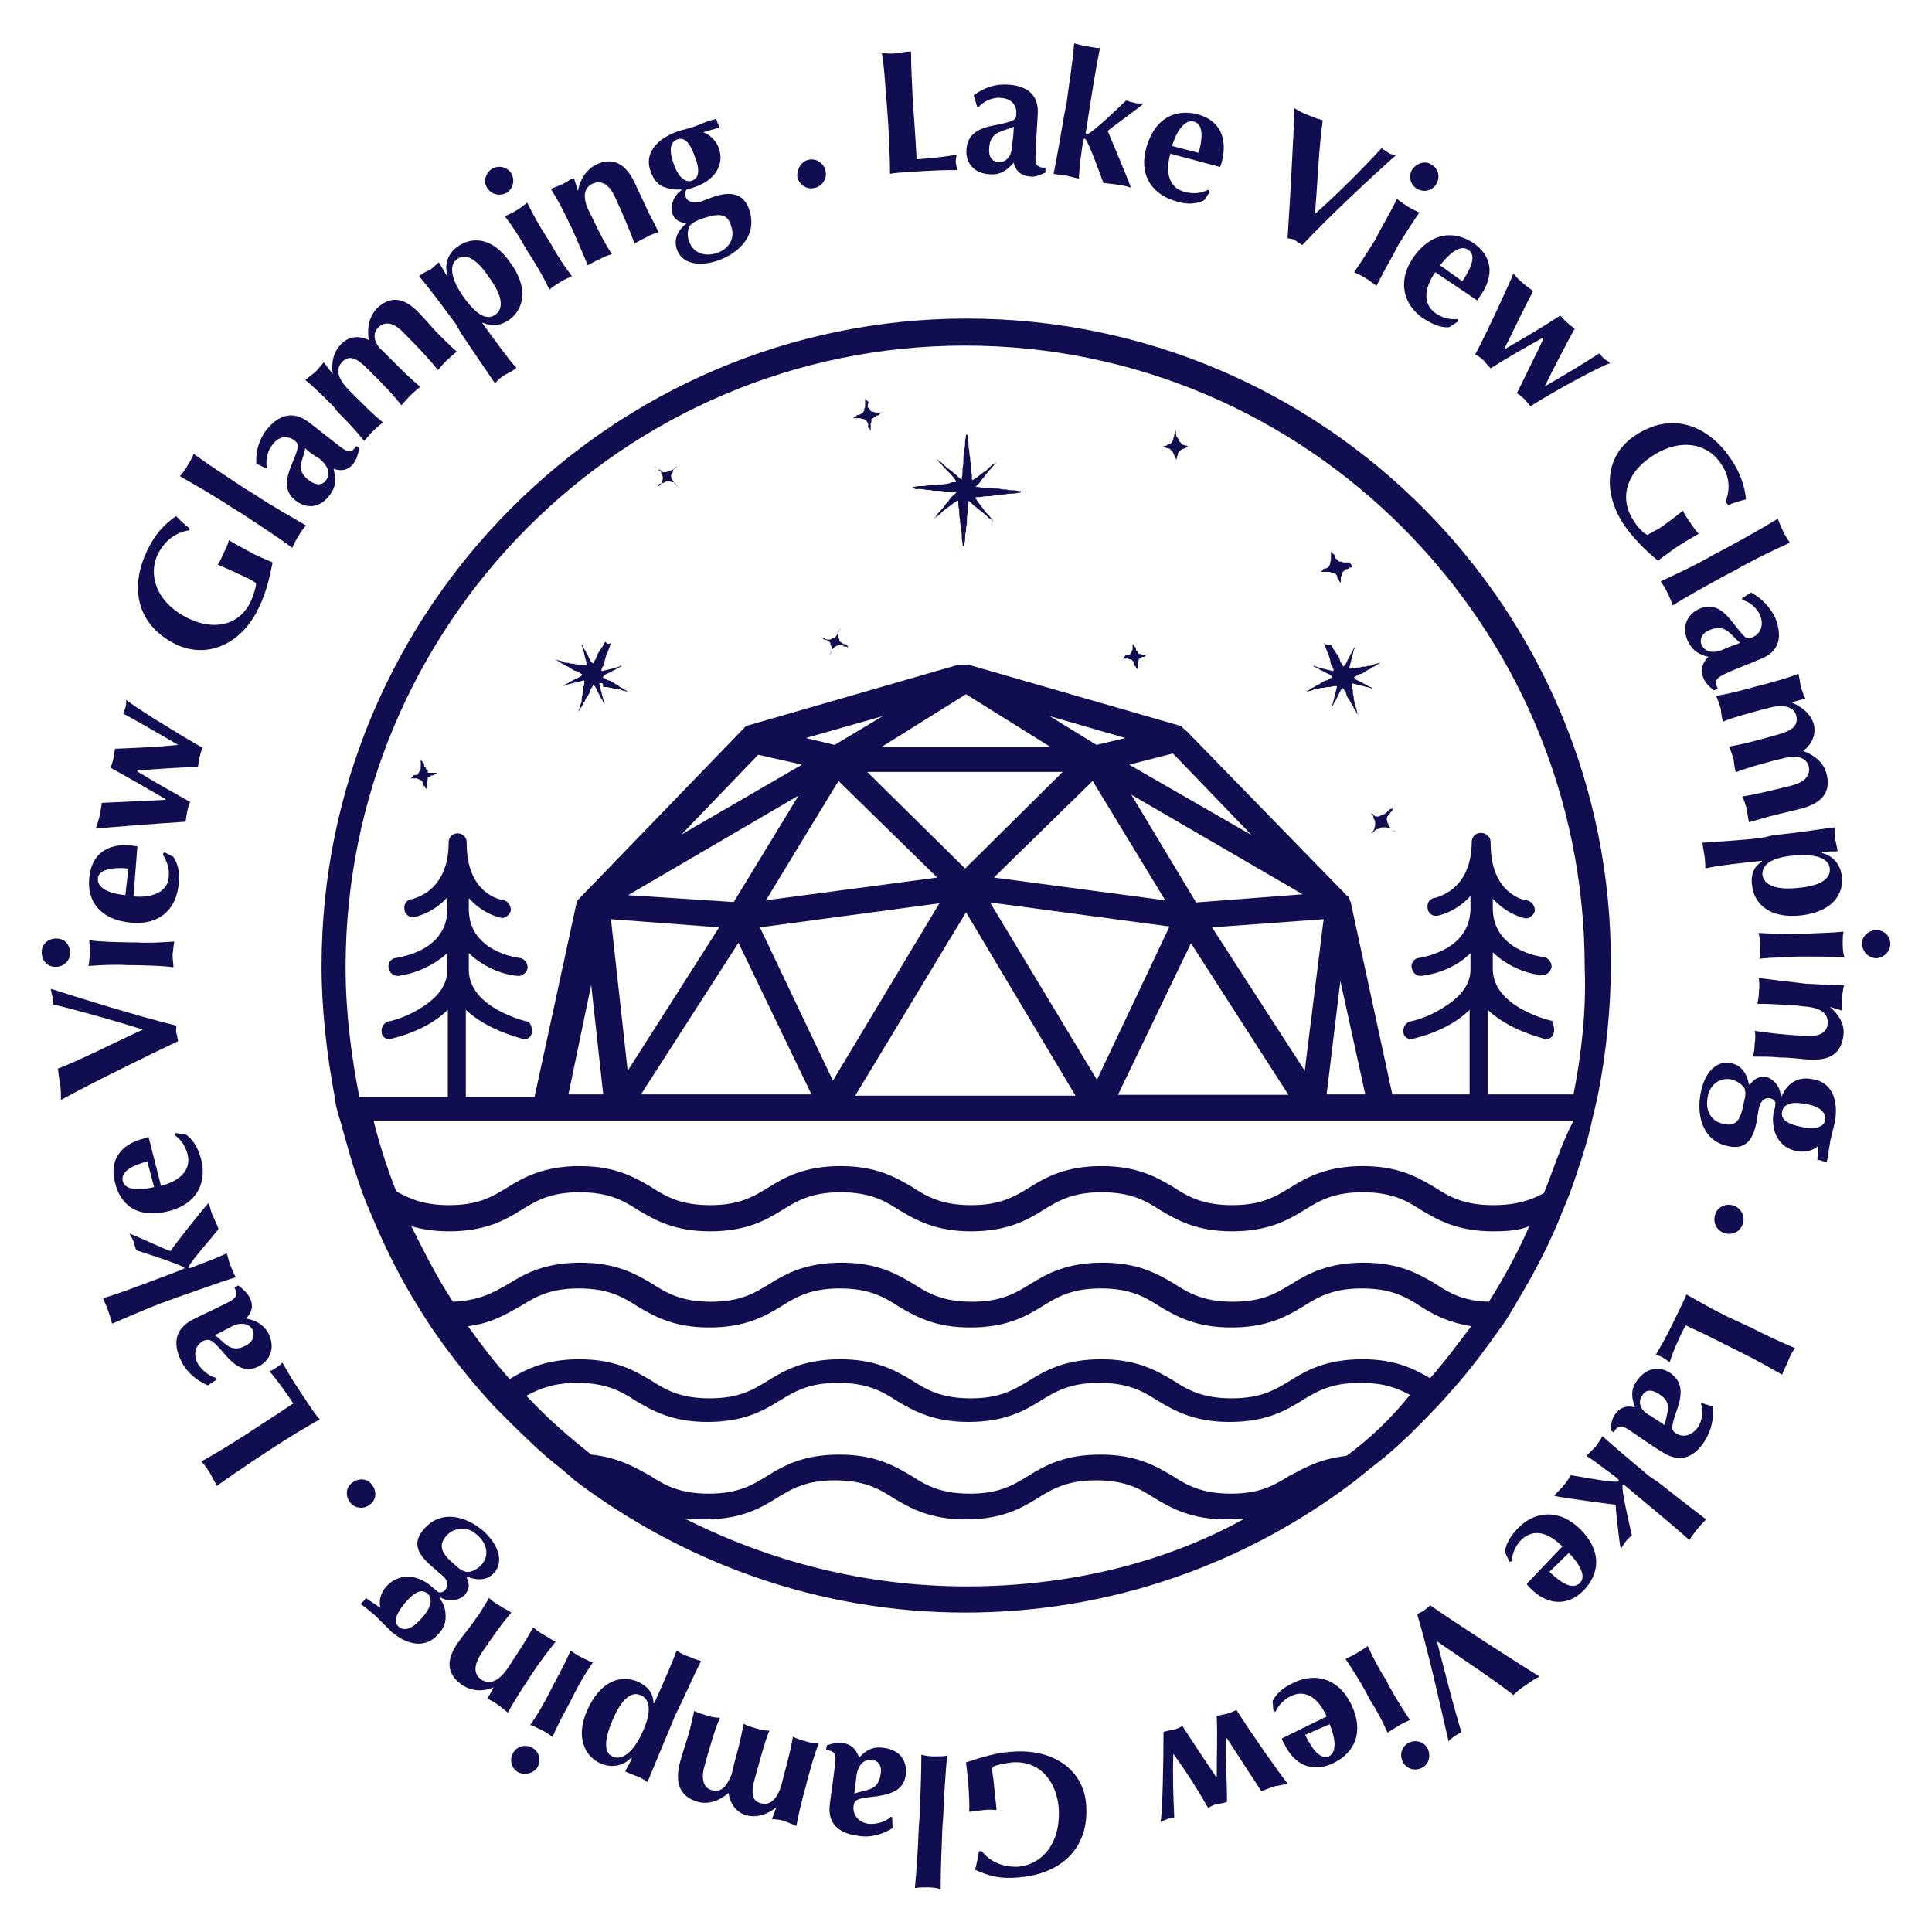 <?xml version="1.0" encoding="utf-8"?>
<!-- Generator: Adobe Illustrator 27.4.1, SVG Export Plug-In . SVG Version: 6.00 Build 0)  -->
<svg version="1.1" id="Layer_1" xmlns="http://www.w3.org/2000/svg" xmlns:xlink="http://www.w3.org/1999/xlink" x="0px" y="0px"
	 width="450px" height="450px" viewBox="0 0 450 450" style="enable-background:new 0 0 450 450;" xml:space="preserve">
<style type="text/css">
	.st0{display:none;}
	.st1{display:inline;}
	.st2{fill:#100E51;}
	.st3{fill:#100E51;stroke:#070707;stroke-width:5.947;stroke-linecap:round;stroke-miterlimit:9.912;}
	.st4{fill:#100E51;stroke:#070707;stroke-width:6;stroke-linecap:round;stroke-miterlimit:10;}
</style>
<g>
	<g class="st0">
		<g class="st1">
			<g>
				<path class="st2" d="M216.8,152.4c0.2-0.2,0.2-0.2,0.4-0.2c0.5-0.2,1.1-0.2,1.4-0.2c0.5-0.2,1.2-0.2,1.8-0.2
					c0.7-0.2,1.4-0.2,2.1-0.4c0.2-0.2,0.5-0.2,0.7-0.2c0.2,0,0.2-0.2,0.2-0.2c-0.5-0.7-1.2-1.4-1.8-2.1c-0.4-0.4-0.7-0.7-0.9-1.1
					l-0.2-0.2c0.2-0.2,0.2,0,0.2,0.2c0.4,0.2,0.7,0.5,1.1,0.7c0.5,0.4,1.1,0.7,1.4,1.2c0.4,0.2,0.5,0.4,0.9,0.7
					c0.2,0.2,0.2,0.2,0.2-0.2c0.2-0.5,0.2-1.1,0.2-1.6c0.2-0.5,0.2-1.2,0.2-1.8c0.2-0.4,0.2-0.7,0.2-1.1c0.2-0.4,0.2-0.7,0.2-1.2
					c0-0.4,0.2-0.5,0.2-0.9c0-0.2,0-0.2,0.2-0.2c0.2,0.2,0.2,0.2,0.2,0.4c0.2,0.5,0.2,1.1,0.2,1.4c0.2,0.4,0.2,0.7,0.2,1.1
					c0.2,0.4,0.2,0.7,0.2,1.1c0.2,0.5,0.2,1.1,0.2,1.4c0.2,0.4,0.2,0.7,0.2,1.2c0,0.2,0.2,0.2,0.2,0.2c0.7-0.5,1.4-1.1,2.1-1.6
					c0.4-0.4,0.7-0.7,1.2-1.1l0.2-0.2c0.2,0.2,0,0.2-0.2,0.2c-0.2,0.4-0.5,0.7-0.7,1.1c-0.4,0.5-0.7,1.1-1.2,1.4
					c-0.2,0.4-0.4,0.5-0.7,0.9c-0.2,0.2-0.2,0.2,0.2,0.2c0.5,0.2,1.1,0.2,1.6,0.2c0.5,0.2,1.2,0.2,1.8,0.2c0.4,0.2,0.7,0.2,1.1,0.2
					c0.4,0.2,0.7,0.2,1.2,0.2c0.4,0,0.5,0.2,0.9,0.2c0.2,0,0.2,0,0.2,0.2c-0.2,0.2-0.2,0.2-0.4,0.2c-0.5,0.2-1.1,0.2-1.4,0.2
					c-0.4,0.2-0.7,0.2-1.1,0.2c-0.4,0.2-0.7,0.2-1.1,0.2c-0.5,0.2-1.1,0.2-1.4,0.2c-0.4,0.2-0.7,0.2-1.2,0.2c-0.2,0-0.2,0.2-0.2,0.2
					c0.5,0.7,1.1,1.4,1.6,2.1c0.4,0.4,0.7,0.7,1.1,1.2l0.2,0.2c-0.2,0.2-0.2,0-0.2-0.2c-0.4-0.2-0.7-0.5-1.1-0.7
					c-0.5-0.4-1.1-0.7-1.4-1.2c-0.4-0.2-0.5-0.4-0.9-0.7c-0.2-0.2-0.2-0.2-0.2,0.2c-0.2,0.5-0.2,1.1-0.2,1.6
					c-0.2,0.5-0.2,1.2-0.2,1.8c-0.2,0.4-0.2,0.7-0.2,1.1c-0.2,0.4-0.2,0.7-0.2,1.2c0,0.4-0.2,0.5-0.2,0.9c0,0.2,0,0.2-0.2,0.2
					c-0.2-0.2-0.2-0.2-0.2-0.4c-0.2-0.5-0.2-1.1-0.2-1.4c-0.2-0.4-0.2-0.7-0.2-1.1c-0.2-0.4-0.2-0.7-0.2-1.1
					c-0.2-0.5-0.2-1.1-0.2-1.4c-0.2-0.4-0.2-0.7-0.2-1.2c0-0.2-0.2-0.2-0.2-0.2c-0.7,0.5-1.4,1.1-2.1,1.6c-0.4,0.4-0.7,0.7-1.2,1.1
					l-0.2,0.2c-0.2-0.2,0-0.2,0.2-0.2c0.2-0.4,0.5-0.7,0.7-1.1c0.4-0.5,0.7-1.1,1.2-1.4c0.2-0.4,0.4-0.5,0.7-0.9
					c0.2-0.2,0.2-0.2-0.2-0.2c-0.5-0.2-1.1-0.2-1.6-0.2c-0.5-0.2-1.2-0.2-1.8-0.2c-0.4-0.2-0.7-0.2-1.1-0.2
					c-0.4-0.2-0.7-0.2-1.2-0.2C217.5,152.6,217.2,152.4,216.8,152.4L216.8,152.4z"/>
			</g>
		</g>
		<g class="st1">
			<g>
				<path class="st2" d="M171.1,175.8c0,0.2-0.2,0.2-0.2,0.2c-0.2,0.4-0.2,0.5-0.4,0.9c-0.2,0.4-0.4,0.7-0.4,1.2
					c-0.2,0.5-0.2,1.1-0.4,1.4c-0.2,0.2-0.2,0.4-0.2,0.5c0,0.2,0,0.2,0.2,0.2c0.5-0.2,1.2-0.4,1.8-0.5c0.4-0.2,0.5-0.2,0.9-0.4
					c0,0,0.2-0.2,0.2,0c0,0.2,0,0.2-0.2,0.2c-0.2,0.2-0.5,0.2-0.7,0.4c-0.4,0.2-0.7,0.4-1.2,0.5c-0.2,0.2-0.4,0.2-0.5,0.4
					c-0.2,0.2-0.2,0.2,0,0.2c0.4,0.2,0.5,0.4,0.9,0.5c0.4,0.2,0.7,0.4,1.1,0.5c0.2,0.2,0.4,0.2,0.5,0.4c0.2,0.2,0.5,0.2,0.7,0.4
					c0.2,0.2,0.4,0.2,0.5,0.4c0,0,0.2,0,0.2,0.2c-0.2,0-0.2-0.2-0.2-0.2c-0.4-0.2-0.7-0.2-1.1-0.4c-0.2-0.2-0.4-0.2-0.7-0.2
					s-0.5-0.2-0.7-0.2c-0.4-0.2-0.5-0.2-1.1-0.2c-0.2-0.2-0.5-0.2-0.7-0.2c-0.2,0-0.2,0-0.2,0.2c0.2,0.5,0.4,1.2,0.5,1.8
					c0.2,0.4,0.2,0.7,0.4,1.1c0,0,0.2,0.2,0,0.2s-0.2,0-0.2-0.2c-0.2-0.2-0.2-0.5-0.4-0.7c-0.2-0.4-0.4-0.7-0.5-1.2
					c-0.2-0.2-0.2-0.4-0.4-0.5c-0.2-0.2-0.2-0.2-0.2,0c-0.2,0.4-0.4,0.5-0.5,0.9c-0.2,0.4-0.4,0.7-0.5,1.1c-0.2,0.2-0.2,0.4-0.4,0.5
					c-0.2,0.2-0.2,0.5-0.4,0.7c-0.2,0.2-0.2,0.4-0.4,0.5c0,0,0,0.2-0.2,0.2c0-0.2,0.2-0.2,0.2-0.2c0.2-0.4,0.2-0.7,0.4-1.1
					c0.2-0.2,0.2-0.4,0.2-0.7s0.2-0.5,0.2-0.7c0.2-0.4,0.2-0.5,0.2-1.1c0.2-0.2,0.2-0.5,0.2-0.7c0-0.2,0-0.2-0.2-0.2
					c-0.5,0.2-1.2,0.4-1.8,0.5c-0.4,0.2-0.7,0.2-1.1,0.4c0,0-0.2,0.2-0.2,0c0-0.2,0-0.2,0.2-0.2c0.2-0.2,0.5-0.2,0.7-0.4
					c0.4-0.2,0.7-0.4,1.2-0.5c0.2-0.2,0.4-0.2,0.5-0.4s0.2-0.2,0-0.2c-0.4-0.2-0.5-0.4-0.9-0.5c-0.4-0.2-0.7-0.4-1.1-0.5
					c-0.2-0.2-0.4-0.2-0.5-0.4c-0.2-0.2-0.5-0.2-0.7-0.4c-0.2-0.2-0.4-0.2-0.5-0.4c0,0-0.2,0-0.2-0.2c0.2,0,0.2,0.2,0.2,0.2
					c0.4,0.2,0.7,0.2,1.1,0.4c0.2,0.2,0.4,0.2,0.7,0.2c0.2,0.2,0.5,0.2,0.7,0.2c0.4,0.2,0.5,0.2,1.1,0.2c0.2,0.2,0.5,0.2,0.7,0.2
					s0.2,0,0.2-0.2c-0.2-0.5-0.4-1.2-0.5-1.8c-0.2-0.4-0.2-0.7-0.4-1.1c0,0-0.2-0.2,0-0.2c0.2,0,0.2,0,0.2,0.2
					c0.2,0.2,0.2,0.5,0.4,0.7c0.2,0.4,0.4,0.7,0.5,1.2c0.2,0.2,0.2,0.4,0.4,0.5c0.2,0.2,0.2,0.2,0.2,0c0.2-0.4,0.4-0.5,0.5-0.9
					c0.2-0.4,0.4-0.7,0.5-1.1c0.2-0.2,0.2-0.4,0.4-0.5s0.2-0.5,0.4-0.7C170.8,176,171,175.8,171.1,175.8
					C171,175.8,171,175.8,171.1,175.8z"/>
			</g>
		</g>
		<g class="st1">
			<g>
				<path class="st2" d="M279,175.8c0,0.2,0.2,0.2,0.2,0.2c0.2,0.4,0.2,0.5,0.4,0.9s0.4,0.7,0.4,1.2c0.2,0.5,0.2,1.1,0.4,1.4
					c0.2,0.2,0.2,0.4,0.2,0.5c0,0.2,0,0.2-0.2,0.2c-0.5-0.2-1.2-0.4-1.8-0.5c-0.4-0.2-0.5-0.2-0.9-0.4c0,0-0.2-0.2-0.2,0
					c0,0.2,0,0.2,0.2,0.2c0.2,0.2,0.5,0.2,0.7,0.4c0.4,0.2,0.7,0.4,1.2,0.5c0.2,0.2,0.4,0.2,0.5,0.4c0.2,0.2,0.2,0.2,0,0.2
					c-0.4,0.2-0.5,0.4-0.9,0.5c-0.4,0.2-0.7,0.4-1.1,0.5c-0.2,0.2-0.4,0.2-0.5,0.4c-0.2,0.2-0.5,0.2-0.7,0.4
					c-0.2,0.2-0.4,0.2-0.5,0.4c0,0-0.2,0-0.2,0.2c0.2,0,0.2-0.2,0.2-0.2c0.4-0.2,0.7-0.2,1.1-0.4c0.2-0.2,0.4-0.2,0.7-0.2
					c0.2-0.2,0.5-0.2,0.7-0.2c0.4-0.2,0.5-0.2,1.1-0.2c0.2-0.2,0.5-0.2,0.7-0.2s0.2,0,0.2,0.2c-0.2,0.5-0.4,1.2-0.5,1.8
					c-0.2,0.4-0.2,0.7-0.4,1.1c0,0-0.2,0.2,0,0.2c0.2,0,0.2,0,0.2-0.2c0.2-0.2,0.2-0.5,0.4-0.7c0.2-0.4,0.4-0.7,0.5-1.2
					c0.2-0.2,0.2-0.4,0.4-0.5c0.2-0.2,0.2-0.2,0.2,0c0.2,0.4,0.4,0.5,0.5,0.9c0.2,0.4,0.4,0.7,0.5,1.1c0.2,0.2,0.2,0.4,0.4,0.5
					c0.2,0.2,0.2,0.5,0.4,0.7c0.2,0.2,0.2,0.4,0.4,0.5c0,0,0,0.2,0.2,0.2c0-0.2-0.2-0.2-0.2-0.2c-0.2-0.4-0.2-0.7-0.4-1.1
					c-0.2-0.2-0.2-0.4-0.2-0.7c-0.2-0.2-0.2-0.5-0.2-0.7c-0.2-0.4-0.2-0.5-0.2-1.1c-0.2-0.2-0.2-0.5-0.2-0.7c0-0.2,0-0.2,0.2-0.2
					c0.5,0.2,1.2,0.4,1.8,0.5c0.4,0.2,0.7,0.2,1.1,0.4c0,0,0.2,0.2,0.2,0c0-0.2,0-0.2-0.2-0.2c-0.2-0.2-0.5-0.2-0.7-0.4
					c-0.4-0.2-0.7-0.4-1.2-0.5c-0.2-0.2-0.4-0.2-0.5-0.4c-0.2-0.2-0.2-0.2,0-0.2c0.4-0.2,0.5-0.4,0.9-0.5c0.4-0.2,0.7-0.4,1.1-0.5
					c0.2-0.2,0.4-0.2,0.5-0.4c0.2-0.2,0.5-0.2,0.7-0.4c0.2-0.2,0.4-0.2,0.5-0.4c0,0,0.2,0,0.2-0.2c-0.2,0-0.2,0.2-0.2,0.2
					c-0.4,0.2-0.7,0.2-1.1,0.4c-0.2,0.2-0.4,0.2-0.7,0.2c-0.2,0.2-0.5,0.2-0.7,0.2c-0.4,0.2-0.5,0.2-1.1,0.2
					c-0.2,0.2-0.5,0.2-0.7,0.2c-0.2,0-0.2,0-0.2-0.2c0.2-0.5,0.4-1.2,0.5-1.8c0.2-0.4,0.2-0.7,0.4-1.1c0,0,0.2-0.2,0-0.2
					c-0.2,0-0.2,0-0.2,0.2c-0.2,0.2-0.2,0.5-0.4,0.7c-0.2,0.4-0.4,0.7-0.5,1.2c-0.2,0.2-0.2,0.4-0.4,0.5c-0.2,0.2-0.2,0.2-0.2,0
					c-0.2-0.4-0.4-0.5-0.5-0.9s-0.4-0.7-0.5-1.1c-0.2-0.2-0.2-0.4-0.4-0.5c-0.2-0.2-0.2-0.5-0.4-0.7
					C279.2,176,279.2,175.8,279,175.8L279,175.8z"/>
			</g>
		</g>
		<g class="st1">
			<path class="st2" d="M256.7,143.7L256.7,143.7c0,0.2,0,0.2,0,0.4s0,0.2,0,0.2c0,0.2,0,0.2,0,0.2c0,0.2,0.2,0.4,0.2,0.5
				c0,0.2,0.2,0.2,0.2,0.2c0.2,0.2,0.2,0.4,0.2,0.4s0.4,0.2,0.4,0.4c0.2,0.2,0.2,0.2,0.4,0.2c0.2,0.2,0.4,0.2,0.4,0.2l0.2,0.2
				c0.2,0,0.2,0,0.2,0c0.2,0,0.2,0,0.2,0h0.2h0.2l0,0l0,0c-0.2,0-0.2,0-0.2,0h-0.2h-0.2c-0.2,0-0.2,0-0.2,0.2
				c-0.2,0-0.4,0.2-0.5,0.2c-0.2,0.2-0.4,0.2-0.5,0.4c-0.2,0.2-0.2,0.2-0.4,0.4c-0.2,0.2-0.2,0.4-0.2,0.5c-0.2,0.2-0.2,0.4-0.2,0.5
				s0,0.2-0.2,0.2c0,0.2,0,0.2,0,0.2v0.2v0.2l0,0l0,0c0-0.2,0-0.2,0-0.4c0-0.2,0-0.2,0-0.2c0-0.2,0-0.2-0.2-0.2
				c0-0.2-0.2-0.4-0.2-0.5c-0.2-0.2-0.2-0.4-0.4-0.5c-0.2-0.2-0.2-0.2-0.4-0.4c-0.2-0.2-0.4-0.2-0.5-0.2c-0.2-0.2-0.4-0.2-0.5-0.2
				c-0.2,0-0.2,0-0.2-0.2c-0.2,0-0.2,0-0.2,0h-0.2c-0.2,0-0.2,0-0.2,0h-0.2l0,0l0,0c0.2,0,0.2,0,0.2,0c0.2,0,0.2,0,0.2,0
				c0.2,0,0.2,0,0.2,0h0.2c0.2,0,0.4-0.2,0.5-0.2c0.2,0,0.2-0.2,0.2-0.2c0.2-0.2,0.4-0.2,0.4-0.2c0.2-0.2,0.2-0.2,0.4-0.4
				c0.2-0.2,0.2-0.4,0.2-0.5c0.2-0.2,0.2-0.4,0.2-0.4s0-0.2,0.2-0.2c0-0.2,0-0.2,0-0.2c0-0.2,0-0.2,0-0.2c0-0.2,0-0.2,0-0.2
				C256.7,143.7,256.7,143.7,256.7,143.7L256.7,143.7z"/>
		</g>
		<g class="st1">
			<path class="st2" d="M289.6,200.7C289.6,200.9,289.6,200.9,289.6,200.7c-0.2,0.2-0.2,0.2-0.2,0.4s-0.2,0.2-0.2,0.2
				c-0.2,0.2-0.2,0.2-0.2,0.2c-0.2,0.2-0.2,0.4-0.4,0.5s-0.2,0.2-0.2,0.2c-0.2,0.2-0.2,0.4-0.2,0.5s0.2,0.4,0.2,0.5
				c0.2,0.2,0.2,0.2,0.2,0.4c0,0.2,0.2,0.2,0.4,0.4c0.2,0.2,0.2,0.2,0.2,0.2l0.2,0.2c0.2,0.2,0.2,0.2,0.2,0.2
				c0.2,0.2,0.2,0.2,0.2,0.2l0.2,0.2l0,0l0,0c-0.2-0.2-0.2-0.2-0.2-0.2c-0.2-0.2-0.2-0.2-0.2-0.2c-0.2,0-0.2-0.2-0.2-0.2
				c-0.2-0.2-0.2-0.2-0.2-0.2c-0.2-0.2-0.4-0.2-0.5-0.2c-0.2-0.2-0.5-0.2-0.7-0.2s-0.4,0-0.5,0.2c-0.2,0.2-0.4,0.2-0.5,0.2
				c-0.2,0.2-0.4,0.2-0.4,0.4c0,0.2-0.2,0.2-0.2,0.2l-0.2,0.2C286,205,286,205,286,205l-0.2,0.2l0,0l0,0c0.2-0.2,0.2-0.2,0.2-0.4
				c0-0.2,0.2-0.2,0.2-0.2c0.2-0.2,0.2-0.2,0.2-0.2c0.2-0.2,0.2-0.4,0.2-0.5c0.2-0.2,0.2-0.5,0.2-0.7c0-0.2,0-0.4-0.2-0.5
				c-0.2-0.2-0.2-0.4-0.2-0.5c0-0.2-0.2-0.4-0.4-0.4c-0.2-0.2-0.2-0.2-0.2-0.2l-0.2-0.2c-0.2-0.2-0.2-0.2-0.2-0.2
				c-0.2-0.2-0.2-0.2-0.2-0.2l-0.2-0.2l0,0l0,0c0.2,0.2,0.2,0.2,0.2,0.2c0.2,0.2,0.2,0.2,0.2,0.2l0.2,0.2c0.2,0.2,0.2,0.2,0.2,0.2
				c0.2,0.2,0.4,0.2,0.5,0.4c0.2,0.2,0.2,0.2,0.2,0.2c0.2,0.2,0.4,0.2,0.5,0.2s0.4,0,0.5-0.2c0.2-0.2,0.4-0.2,0.5-0.2
				c0.2-0.2,0.2-0.2,0.4-0.4s0.2-0.2,0.2-0.2l0.2-0.2c0.2-0.2,0.2-0.2,0.2-0.2l0.2-0.2C289.6,200.7,289.6,200.7,289.6,200.7
				L289.6,200.7z"/>
		</g>
		<g class="st1">
			<path class="st2" d="M180.9,149.2L180.9,149.2c-0.2,0.2-0.2,0.2-0.2,0.2l-0.2,0.2c-0.2,0.2-0.2,0.2-0.2,0.2
				c-0.2,0.2-0.2,0.2-0.2,0.4c0,0,0,0,0,0c-0.2,0.2-0.2,0.2-0.2,0.4c0,0.2,0.2,0.4,0.2,0.4c0.2,0.2,0.2,0.2,0.2,0.2
				c0.2,0.2,0.2,0.2,0.2,0.4c0.2,0.2,0.2,0.2,0.2,0.2l0.2,0.2l0.2,0.2l0.2,0.2c0,0,0,0.2,0.2,0.2l0,0l0,0c-0.2-0.2-0.2-0.2-0.2-0.2
				c-0.2,0-0.2-0.2-0.2-0.2l-0.2-0.2c-0.2-0.2-0.2-0.2-0.2-0.2c-0.2-0.2-0.2-0.2-0.4-0.2c-0.2-0.2-0.4-0.2-0.5-0.2
				c-0.2,0-0.2,0-0.4,0.2c-0.2,0.2-0.2,0.2-0.4,0.2c-0.4,0.2-0.5,0.4-0.5,0.4c-0.2,0-0.2,0-0.2,0l-0.2,0.2c-0.2,0.2-0.2,0.2-0.2,0.2
				l-0.2,0.2l0,0l0,0c0.2-0.2,0.2-0.2,0.2-0.2l0.2-0.2c0.2-0.2,0.2-0.2,0.2-0.2c0.2-0.2,0.2-0.2,0.2-0.4c0.2-0.2,0.2-0.4,0.2-0.5
				c0-0.2,0-0.2-0.2-0.4c0-0.4,0-0.4-0.2-0.5c-0.2-0.2-0.2-0.2-0.2-0.4c-0.2-0.2-0.2-0.2-0.2-0.2l-0.2-0.2l-0.2-0.2l-0.2-0.2
				l-0.2-0.2l0,0l0,0c0.2,0,0.2,0.2,0.2,0.2c0.2,0,0.2,0.2,0.2,0.2l0.2,0.2c0.2,0.2,0.2,0.2,0.2,0.2c0.2,0.2,0.2,0.2,0.4,0.2
				c0.2,0,0.2,0.2,0.2,0.2c0.2,0.2,0.2,0.2,0.4,0.2c0.2,0,0.2,0,0.4-0.2c0.2-0.2,0.2-0.2,0.4-0.2s0.2-0.2,0.4-0.2
				c0.2-0.2,0.2-0.2,0.2-0.2l0.2-0.2l0.2-0.2l0.2-0.2C180.9,149.2,180.9,149.2,180.9,149.2L180.9,149.2z"/>
		</g>
		<g class="st1">
			<path class="st2" d="M212.3,140.8C212.2,140.8,212.2,140.8,212.3,140.8c-0.2,0.2-0.2,0.2-0.4,0.2c-0.2,0-0.2,0-0.2,0.2
				c-0.2,0-0.2,0.2-0.2,0.2c-0.2,0.2-0.4,0.2-0.5,0.2c-0.2,0.2-0.2,0.2-0.2,0.2c-0.2,0.2-0.2,0.2-0.4,0.4c-0.2,0.2-0.2,0.4-0.2,0.5
				s-0.2,0.2-0.2,0.4c0,0.2,0,0.4,0,0.4v0.2c0,0.2,0,0.2,0,0.2c0,0.2,0,0.2,0,0.2c0,0.2,0,0.2,0,0.2v0.2l0,0l0,0
				c0-0.2-0.2-0.2-0.2-0.2l-0.2-0.2c0-0.2,0-0.2-0.2-0.2c0-0.2-0.2-0.2-0.2-0.2c-0.2-0.2-0.2-0.4-0.2-0.4c-0.2-0.2-0.2-0.4-0.4-0.5
				c-0.2-0.2-0.2-0.2-0.4-0.2c-0.2-0.2-0.4-0.2-0.5-0.2c-0.2,0-0.4,0-0.5,0c-0.2,0-0.2,0-0.2,0h-0.2c-0.2,0-0.2,0-0.2,0h-0.2l0,0
				l0,0c0.2,0,0.2-0.2,0.4-0.2s0.2,0,0.2-0.2c0.2,0,0.2-0.2,0.2-0.2c0.2-0.2,0.4-0.2,0.4-0.2c0.2-0.2,0.4-0.2,0.5-0.4
				c0.2-0.2,0.2-0.2,0.2-0.4c0.2-0.2,0.2-0.4,0.2-0.5c0-0.2,0-0.4,0-0.5s0-0.2,0-0.2v-0.2c0-0.2,0-0.2,0-0.2c0-0.2,0-0.2,0-0.2v-0.2
				l0,0l0,0c0,0.2,0,0.2,0.2,0.2c0,0.2,0.2,0.2,0.2,0.2s0,0.2,0.2,0.2c0,0.2,0.2,0.2,0.2,0.2c0.2,0.2,0.2,0.4,0.2,0.5
				c0,0.2,0.2,0.2,0.2,0.2c0.2,0.2,0.2,0.2,0.4,0.4c0.2,0.2,0.2,0.2,0.4,0.2c0.2,0.2,0.4,0.2,0.5,0.2s0.4,0,0.4,0c0.2,0,0.2,0,0.2,0
				c0.2,0,0.2,0,0.2,0h0.2c0.2,0,0.2,0,0.2,0C212.2,140.8,212.2,140.8,212.3,140.8L212.3,140.8z"/>
		</g>
		<g class="st1">
			<path class="st2" d="M252.5,177.4L252.5,177.4c-0.2,0.2-0.2,0.2-0.2,0.2h-0.2c-0.2,0-0.2,0.2-0.2,0.2c-0.2,0.2-0.2,0.2-0.4,0.2
				c-0.2,0-0.2,0.2-0.2,0.2c-0.2,0.2-0.2,0.2-0.4,0.2c-0.2,0.2-0.2,0.2-0.2,0.4c0,0.2-0.2,0.2-0.2,0.2c0,0.2,0,0.2,0,0.4
				c0,0.2,0,0.2,0,0.2v0.2c0,0.2,0,0.2,0,0.2c0,0.2,0,0.2,0,0.2v0.2l0,0l0,0c0-0.2,0-0.2-0.2-0.2c0-0.2,0-0.2-0.2-0.2v-0.2
				c0-0.2-0.2-0.2-0.2-0.2c-0.2-0.2-0.2-0.2-0.2-0.4c-0.2-0.2-0.2-0.4-0.4-0.4c-0.2,0-0.2-0.2-0.4-0.2s-0.2-0.2-0.4-0.2
				c-0.2,0-0.2,0-0.4,0c-0.2,0-0.2,0-0.2,0c-0.2,0-0.2,0-0.2,0c-0.2,0-0.2,0-0.2,0h0.2l0,0l0,0c0.2,0,0.2-0.2,0.2-0.2
				c0.2,0,0.2,0,0.2-0.2c0.2,0,0.2-0.2,0.2-0.2c0.2-0.2,0.2-0.2,0.4-0.2c0.2-0.2,0.4-0.2,0.4-0.4c0.2-0.2,0.2-0.2,0.2-0.4
				c0-0.2,0.2-0.2,0.2-0.4s0-0.2,0-0.4c0-0.2,0-0.2,0-0.2v-0.2c0-0.2,0-0.2,0-0.2c0-0.2,0-0.2,0-0.2v-0.2l0,0l0,0
				c0,0.2,0,0.2,0.2,0.2c0,0.2,0,0.2,0.2,0.2v0.2c0,0.2,0.2,0.2,0.2,0.2c0.2,0.2,0.2,0.2,0.2,0.4c0,0.2,0.2,0.2,0.2,0.2
				c0.2,0.2,0.2,0.2,0.2,0.4c0.2,0.2,0.2,0.2,0.4,0.2s0.2,0.2,0.4,0.2c0.2,0,0.2,0,0.4,0c0.2,0,0.2,0,0.2,0L252.5,177.4
				C252.5,177.2,252.5,177.2,252.5,177.4L252.5,177.4C252.3,177.4,252.3,177.4,252.5,177.4L252.5,177.4z"/>
		</g>
		<g class="st1">
			<path class="st2" d="M144.7,195.4L144.7,195.4c-0.2,0.2-0.2,0.2-0.2,0.2h-0.2c-0.2,0-0.2,0.2-0.2,0.2c-0.2,0.2-0.2,0.2-0.4,0.2
				c-0.2,0-0.2,0.2-0.2,0.2c-0.2,0.2-0.2,0.2-0.4,0.2c-0.2,0.2-0.2,0.2-0.2,0.4c0,0.2-0.2,0.2-0.2,0.4c0,0.2,0,0.2,0,0.4
				c0,0.2,0,0.2,0,0.2v0.2c0,0.2,0,0.2,0,0.2v0.2v0.2l0,0l0,0c0-0.2,0-0.2-0.2-0.2c0-0.2,0-0.2-0.2-0.2v-0.2c0-0.2-0.2-0.2-0.2-0.2
				c-0.2-0.2-0.2-0.2-0.2-0.4c-0.2-0.2-0.2-0.4-0.4-0.4c-0.2-0.2-0.2-0.2-0.4-0.2c-0.2-0.2-0.2-0.2-0.4-0.2s-0.2,0-0.4,0
				c-0.2,0-0.2,0-0.2,0h-0.2c-0.2,0-0.2,0-0.2,0h-0.2l0,0l0,0c0.2,0,0.2-0.2,0.2-0.2c0.2,0,0.2,0,0.2-0.2c0.2,0,0.2-0.2,0.2-0.2
				c0.2-0.2,0.2-0.2,0.4-0.2c0.2-0.2,0.4-0.2,0.4-0.4c0.2-0.2,0.2-0.2,0.2-0.4c0.2-0.2,0.2-0.2,0.2-0.4c0-0.2,0-0.2,0-0.4
				c0-0.2,0-0.2,0-0.2V194c0-0.2,0-0.2,0-0.2c0-0.2,0-0.2,0-0.2v-0.2l0,0l0,0c0,0.2,0,0.2,0.2,0.2c0,0.2,0,0.2,0.2,0.2v0.2
				c0,0.2,0.2,0.2,0.2,0.2c0.2,0.2,0.2,0.2,0.2,0.4s0.2,0.2,0.2,0.2c0.2,0.2,0.2,0.2,0.2,0.4c0.2,0.2,0.2,0.2,0.4,0.2
				c0.2,0.2,0.2,0.2,0.4,0.2s0.2,0,0.4,0c0.2,0,0.2,0,0.2,0h0.2c0.2,0,0.2,0,0.2,0h0.2C144.7,195.4,144.7,195.4,144.7,195.4
				L144.7,195.4z"/>
		</g>
		<g class="st1">
			<path class="st2" d="M206.8,176.3L206.8,176.3c-0.2-0.2-0.2-0.2-0.4-0.2c-0.2,0-0.2,0-0.2,0c-0.2,0-0.2,0-0.2-0.2
				c-0.2,0-0.4-0.2-0.5-0.2s-0.2,0-0.2,0c-0.2,0-0.4,0.2-0.4,0.2c-0.2,0.2-0.4,0.2-0.4,0.4c-0.2,0.2-0.2,0.2-0.2,0.2
				c-0.2,0.2-0.2,0.2-0.2,0.4c-0.2,0.2-0.2,0.2-0.2,0.2l-0.2,0.2c0,0.2-0.2,0.2-0.2,0.2c0,0.2-0.2,0.2-0.2,0.2v0.2l0,0l0,0
				c0-0.2,0-0.2,0.2-0.2c0-0.2,0-0.2,0.2-0.2c0-0.2,0-0.2,0-0.2c0-0.2,0-0.2,0.2-0.2c0-0.2,0.2-0.4,0.2-0.4c0-0.2,0-0.4-0.2-0.5
				c-0.2-0.2-0.2-0.2-0.2-0.4c-0.2-0.2-0.2-0.2-0.4-0.4c-0.2-0.2-0.2-0.2-0.4-0.2c-0.2-0.2-0.2-0.2-0.2-0.2c-0.2,0-0.2-0.2-0.2-0.2
				l-0.2-0.2h-0.2l0,0l0,0c0.2,0,0.2,0.2,0.4,0.2c0.2,0,0.2,0,0.2,0s0.2,0,0.2,0.2c0.2,0,0.4,0.2,0.4,0.2c0.2,0,0.4,0,0.5-0.2
				c0.2-0.2,0.2-0.2,0.4-0.2c0.2-0.2,0.2-0.2,0.4-0.4c0.2-0.2,0.2-0.2,0.2-0.4c0.2-0.2,0.2-0.2,0.2-0.2c0-0.2,0-0.2,0.2-0.2
				c0-0.2,0.2-0.2,0.2-0.2c0-0.2,0.2-0.2,0.2-0.2v-0.2l0,0l0,0c0,0.2,0,0.2-0.2,0.2c0,0.2,0,0.2-0.2,0.2c0,0.2,0,0.2,0,0.2
				c0,0.2,0,0.2-0.2,0.2c0,0.2-0.2,0.4-0.2,0.5s0,0.2,0,0.2l0.2,0.4c0.2,0.2,0.2,0.2,0.2,0.4c0.2,0.2,0.2,0.2,0.4,0.4
				c0.2,0.2,0.2,0.2,0.4,0.2c0.2,0.2,0.2,0.2,0.2,0.2s0.2,0,0.2,0.2c0.2,0,0.2,0.2,0.2,0.2C206.8,176.3,206.8,176.3,206.8,176.3
				C206.6,176.3,206.8,176.3,206.8,176.3L206.8,176.3z"/>
		</g>
		<g class="st1">
			<path class="st2" d="M283.5,164.2C283.3,164.2,283.3,164.2,283.5,164.2c-0.2,0.2-0.2,0.2-0.4,0.2c-0.2,0-0.2,0-0.2,0
				c-0.2,0-0.2,0.2-0.2,0.2c-0.2,0.2-0.4,0.2-0.4,0.2c-0.2,0-0.2,0.2-0.2,0.2c-0.2,0.2-0.2,0.2-0.4,0.4c-0.2,0.2-0.2,0.4-0.2,0.5
				c0,0.2-0.2,0.2-0.2,0.4c0,0.2,0,0.2,0,0.4s0,0.2,0,0.2v0.2c0,0.2,0,0.2,0,0.2c0,0.2,0,0.2,0,0.2v0.2l0,0l0,0
				c0-0.2-0.2-0.2-0.2-0.2l-0.2-0.2c0-0.2,0-0.2,0-0.2c0-0.2-0.2-0.2-0.2-0.2c-0.2-0.2-0.2-0.2-0.2-0.4c0-0.2-0.2-0.4-0.4-0.5
				c-0.2-0.2-0.2-0.2-0.4-0.2c-0.2-0.2-0.4-0.2-0.4-0.2c-0.2,0-0.4,0-0.4,0h-0.2H279c-0.2,0-0.2,0-0.2,0h-0.2l0,0l0,0
				c0.2,0,0.2-0.2,0.2-0.2c0.2,0,0.2,0,0.2-0.2c0.2,0,0.2-0.2,0.2-0.2c0.2-0.2,0.2-0.2,0.4-0.2s0.4-0.2,0.5-0.4
				c0.2-0.2,0.2-0.2,0.2-0.4c0-0.2,0.2-0.4,0.2-0.4c0-0.2,0-0.4,0-0.4v-0.2v-0.2c0-0.2,0-0.2,0-0.2c0-0.2,0-0.2,0-0.2v-0.2l0,0l0,0
				c0,0.2,0,0.2,0.2,0.2c0,0.2,0.2,0.2,0.2,0.2c0,0.2,0,0.2,0.2,0.2c0,0.2,0.2,0.2,0.2,0.2c0.2,0.2,0.2,0.4,0.2,0.4
				c0,0.2,0.2,0.2,0.2,0.2c0.2,0.2,0.2,0.2,0.4,0.4c0.2,0.2,0.2,0.2,0.4,0.2c0.2,0.2,0.4,0.2,0.4,0.2s0.2,0,0.4,0c0.2,0,0.2,0,0.2,0
				h0.2c0.2,0,0.2,0,0.2,0L283.5,164.2C283.3,164.2,283.3,164.2,283.5,164.2L283.5,164.2z"/>
		</g>
		<g class="st1">
			<g>
				<path class="st2" d="M225.2,179.2L225.2,179.2L225.2,179.2L225.2,179.2L225.2,179.2L225.2,179.2z"/>
			</g>
			<g>
				<path class="st2" d="M225.2,179.2L225.2,179.2L225.2,179.2L225.2,179.2z"/>
			</g>
		</g>
		<g class="st1">
			<path class="st2" d="M225,126.7c-53.9,0-97.7,43.9-97.7,97.7c0,6.6,0.7,13.2,2,19.6c0.2,1.2,0.5,2.5,0.9,3.9
				c0.7,2.7,1.4,5.5,2.3,8c0.5,1.8,1.2,3.6,2,5.4c2,4.6,4.1,9.1,6.6,13.4c0.9,1.4,1.8,3,2.7,4.5c2.3,3.4,4.8,6.6,7.5,9.6
				c0.9,1.1,1.8,2.1,2.7,3c2.3,2.5,5,5,7.5,7.1c1.4,1.2,3,2.5,4.5,3.6c16.4,12.3,36.7,19.8,58.9,19.8c22.1,0,42.4-7.3,58.9-19.8
				c1.6-1.2,3-2.3,4.5-3.6c2.7-2.3,5.2-4.6,7.5-7.1c1.1-1.1,1.8-2,2.7-3c2.7-3,5.2-6.2,7.3-9.5c1.1-1.4,1.8-2.9,2.7-4.3
				c2.5-4.3,4.8-8.6,6.6-13.2c0.7-1.8,1.4-3.6,2.1-5.4c0.9-2.7,1.8-5.4,2.3-8.2c0.4-1.2,0.5-2.5,0.9-3.9c1.2-6.2,2-12.8,2-19.6
				C322.7,170.4,279,126.7,225,126.7z M225,318.3c-15.3,0-29.8-3.7-42.8-10.2c0.9,0.2,2,0.2,3,0.2c5.5,0,8.4-1.6,10.9-3.2
				c2.3-1.4,4.5-2.7,8.9-2.7s6.6,1.2,8.9,2.7c2.5,1.4,5.4,3.2,10.9,3.2c5.5,0,8.4-1.6,10.9-3.2c2.3-1.4,4.5-2.7,8.9-2.7
				s6.6,1.2,8.9,2.7c2.5,1.4,5.5,3.2,10.9,3.2c1.1,0,1.8-0.2,2.7-0.2C255,314.5,240.3,318.3,225,318.3z M282.4,298.5
				c-4.1,0.4-6.4,1.8-8.6,3c-2.3,1.4-4.5,2.7-8.9,2.7s-6.6-1.2-8.9-2.7c-2.5-1.4-5.4-3.2-10.9-3.2s-8.4,1.6-10.9,3.2
				c-2.3,1.4-4.5,2.7-8.9,2.7s-6.6-1.2-8.9-2.7c-2.5-1.4-5.4-3.2-10.9-3.2c-5.5,0-8.4,1.6-10.9,3.2c-2.3,1.4-4.5,2.7-8.9,2.7
				s-6.6-1.2-8.9-2.7c-2.3-1.2-4.6-2.7-8.9-3.2c-3.4-2.7-6.8-5.5-9.8-8.9c2-1.1,4.1-2,7.8-2c4.5,0,6.6,1.2,8.9,2.7
				c2.5,1.4,5.5,3.2,10.9,3.2c5.5,0,8.4-1.6,10.9-3.2c2.3-1.4,4.5-2.7,8.9-2.7s6.6,1.2,8.9,2.7c2.5,1.4,5.4,3.2,10.9,3.2
				c5.5,0,8.4-1.6,10.9-3.2c2.3-1.4,4.5-2.7,8.9-2.7s6.6,1.2,8.9,2.7c2.5,1.4,5.5,3.2,10.9,3.2c5.5,0,8.4-1.6,10.9-3.2
				c2.3-1.4,4.5-2.7,8.9-2.7c3.6,0,5.5,0.7,7.5,1.8C289.4,292.8,286,295.8,282.4,298.5z M295.3,286.7c-2.3-1.4-5.2-2.9-10.3-2.9
				c-5.5,0-8.4,1.6-10.9,3.2c-2.3,1.4-4.5,2.7-8.9,2.7s-6.6-1.2-8.9-2.7c-2.5-1.4-5.4-3.2-10.9-3.2c-5.5,0-8.4,1.6-10.9,3.2
				c-2.3,1.4-4.5,2.7-8.9,2.7s-6.6-1.2-8.9-2.7c-2.5-1.4-5.4-3.2-10.9-3.2c-5.5,0-8.4,1.6-10.9,3.2c-2.3,1.4-4.5,2.7-8.9,2.7
				s-6.6-1.2-8.9-2.7c-2.5-1.4-5.4-3.2-10.9-3.2c-5.2,0-8,1.4-10.5,3c-2.3-2.5-4.5-5.2-6.4-8c3.6-0.5,5.7-1.8,7.8-3
				c2.3-1.4,4.5-2.7,8.9-2.7s6.6,1.2,8.9,2.7c2.5,1.4,5.5,3.2,10.9,3.2c5.5,0,8.4-1.6,10.9-3.2c2.3-1.4,4.5-2.7,8.9-2.7
				s6.6,1.2,8.9,2.7c2.5,1.4,5.4,3.2,10.9,3.2c5.5,0,8.4-1.6,10.9-3.2c2.3-1.4,4.5-2.7,8.9-2.7s6.6,1.2,8.9,2.7
				c2.5,1.4,5.5,3.2,10.9,3.2c5.5,0,8.4-1.6,10.9-3.2c2.3-1.4,4.5-2.7,8.9-2.7s6.6,1.2,8.9,2.7c2,1.2,4.1,2.5,7.7,3
				C299.4,281.5,297.4,284,295.3,286.7z M304,275.1c-3.9-0.2-5.9-1.2-8.2-2.7c-2.5-1.4-5.4-3.2-10.9-3.2c-5.5,0-8.4,1.6-10.9,3.2
				c-2.3,1.4-4.5,2.7-8.9,2.7s-6.6-1.2-8.9-2.7c-2.5-1.4-5.4-3.2-10.9-3.2c-5.5,0-8.4,1.6-10.9,3.2c-2.3,1.4-4.5,2.7-8.9,2.7
				s-6.6-1.2-8.9-2.7c-2.5-1.4-5.4-3.2-10.9-3.2c-5.5,0-8.4,1.6-10.9,3.2c-2.3,1.4-4.5,2.7-8.9,2.7s-6.6-1.2-8.9-2.7
				c-2.5-1.4-5.4-3.2-10.9-3.2s-8.4,1.6-10.9,3.2c-2.3,1.4-4.3,2.5-8.4,2.7c-2.3-3.6-4.5-7.5-6.2-11.4c1.6,0.5,3.4,0.7,5.7,0.7
				c5.5,0,8.4-1.6,10.9-3.2c2.3-1.4,4.5-2.7,8.9-2.7s6.6,1.2,8.9,2.7c2.5,1.4,5.5,3.2,10.9,3.2c5.5,0,8.4-1.6,10.9-3.2
				c2.3-1.4,4.5-2.7,8.9-2.7s6.6,1.2,8.9,2.7c2.5,1.4,5.4,3.2,10.9,3.2s8.4-1.6,10.9-3.2c2.3-1.4,4.5-2.7,8.9-2.7
				c4.5,0,6.6,1.2,8.9,2.7c2.5,1.4,5.5,3.2,10.9,3.2c5.5,0,8.4-1.6,10.9-3.2c2.3-1.4,4.5-2.7,8.9-2.7s6.6,1.2,8.9,2.7
				c2.5,1.4,5.5,3.2,10.9,3.2c2.1,0,3.9-0.2,5.4-0.7C308.5,267.8,306.3,271.4,304,275.1z M312.4,258.7c-2,1.1-4.1,1.8-7.7,1.8
				c-4.5,0-6.6-1.2-8.9-2.7c-2.5-1.4-5.4-3.2-10.9-3.2c-5.5,0-8.4,1.6-10.9,3.2c-2.3,1.4-4.5,2.7-8.9,2.7s-6.6-1.2-8.9-2.7
				c-2.5-1.4-5.4-3.2-10.9-3.2c-5.5,0-8.4,1.6-10.9,3.2c-2.3,1.4-4.5,2.7-8.9,2.7s-6.6-1.2-8.9-2.7c-2.5-1.4-5.4-3.2-10.9-3.2
				c-5.5,0-8.4,1.6-10.9,3.2c-2.3,1.4-4.5,2.7-8.9,2.7s-6.6-1.2-8.9-2.7c-2.5-1.4-5.4-3.2-10.9-3.2s-8.4,1.6-10.9,3.2
				c-2.3,1.4-4.5,2.7-8.9,2.7c-3.7,0-5.9-0.9-8-2.1c-1.4-3.4-2.5-7.1-3.4-10.7h181.7C314.9,251.6,313.8,255.1,312.4,258.7z
				 M164.5,243.9l3.6-16.6l1.8,16.6H164.5z M239.4,195.2l-14.8,14.4l-14.8-14.4H239.4L239.4,195.2z M212,191.3l12.8-8l12.8,8H212z
				 M193.6,218.6l27.3-3.6l-16.1,26.8L193.6,218.6z M201.5,243.9h-25.7l14.8-22.8L201.5,243.9z M224.8,216.3l16.6,27.6h-33.4
				L224.8,216.3z M228.4,214.8l27.3,3.6l-11.1,23.2L228.4,214.8z M258.9,220.9l14.8,22.8h-25.9L258.9,220.9z M262.1,218.6l16.9-1.2
				l-2.9,22.8L262.1,218.6z M259.6,214.8l-9.8-16.2l26,15L259.6,214.8z M249.6,194.1l6.6-1.6l11.9,12.3L249.6,194.1z M255,214.5
				l-25.9-3.4l15-14.6L255,214.5z M244.6,191.1L244.6,191.1l-7.1-4.5l11.4,3.4L244.6,191.1z M204.8,191.1l-4.5-1.1l11.6-3.4
				L204.8,191.1z M205.6,196.5l15,14.6l-25.9,3.4L205.6,196.5z M199.5,198.6l-9.8,16.2l0,0l-16.1-1.2L199.5,198.6z M181.7,204.5
				l11.6-12.1l6.6,1.6L181.7,204.5z M187.5,218.6l-13.9,21.6l-2.5-22.8L187.5,218.6z M279.6,243.9l2.1-17.1l3.7,17.1H279.6z
				 M316.9,243.9h-27.5L283,215c0-0.2,0-0.2-0.2-0.2l0,0v-0.2v-0.2c-0.2-0.2-0.2-0.4-0.4-0.5l0,0L258,189l-0.2-0.2
				c-0.2-0.2-0.2-0.2-0.2-0.2l-0.2-0.2c-0.2,0-0.2-0.2-0.2-0.2l-0.2-0.2c-0.2-0.2-0.2-0.2-0.4-0.2l-31.9-9.1h-0.2c0,0,0,0-0.2,0
				c0,0,0,0-0.2,0l0,0l0,0c-0.2,0-0.2,0-0.2,0c-0.2,0-0.2,0-0.2,0h-0.2c-0.2,0-0.2,0-0.2,0h-0.2h-0.2l0,0c0,0,0,0-0.2,0h-0.2
				l-31.9,9.1h-0.2c-0.2,0-0.2,0.2-0.2,0.2l-0.2,0.2l-0.2,0.2c-0.2,0.2-0.2,0.2-0.2,0.2l-0.2,0.2c-0.2,0.2-0.2,0.2-0.2,0.2l-0.2,0.2
				l-23.9,25l-0.2,0.2l-0.2,0.2l-0.2,0.2c-0.2,0.2-0.2,0.4-0.2,0.5c0,0.2-0.2,0.2-0.2,0.2v0.2l-6.2,28.9H133
				c-1.2-6.2-2.1-12.8-2.1-19.6c0-51.7,42.1-93.8,93.8-93.8s93.8,42.1,93.8,93.8C318.8,231.1,318.1,237.5,316.9,243.9z"/>
		</g>
		<g class="st1">
			<g>
				<path class="st2" d="M301.2,215.5c0,0.2,0,0.4,0,0.7V215.5C301.2,215.4,301.2,215.4,301.2,215.5z"/>
			</g>
			<g>
				<path class="st2" d="M313.8,234.5c-0.2,0.7-0.7,1.1-1.2,1.1c-0.2,0-0.2,0-0.4-0.2c-0.4-0.2-5.2-1.2-8.4-4.3v13
					c0,0.7-0.5,1.4-1.4,1.4s-1.4-0.5-1.4-1.4v-13c-3.2,3.2-8,4.3-8.4,4.3c-0.2,0-0.2,0.2-0.4,0.2c-0.5,0-1.2-0.4-1.2-1.1
					c-0.2-0.7,0.4-1.4,1.1-1.6c0.2,0,2.3-0.5,4.5-1.8c2.3-1.2,4.5-3.2,4.5-6.1v-2.5c-2.3,2.3-5.4,3.2-7.3,3.4c-0.2,0-0.2,0-0.2,0
					c-0.7,0-1.2-0.5-1.4-1.2c-0.2-0.7,0.5-1.4,1.2-1.4c0.4-0.2,7.3-1.1,7.7-7.1l0,0c0-0.2,0-0.4,0-0.7c0-0.2,0-0.2,0-0.2v-1.2
					c-2.3,2.5-5,3-5,3c-0.7,0.2-1.4-0.4-1.6-1.2c-0.2-0.7,0.4-1.4,1.2-1.6c0.2-0.2,5.4-1.1,5.4-8.6v0.2c0-0.7,0.5-1.4,1.4-1.4
					c0.4,0,0.7,0.2,1.1,0.4c0.4,0.2,0.4,0.5,0.4,1.1v0.2c0,7.7,5.2,8.6,5.4,8.6c0.7,0.2,1.2,0.9,1.2,1.6c-0.2,0.7-0.7,1.2-1.2,1.2
					c-0.2,0-0.2,0-0.2,0s-2.7-0.5-5-3v1.1c0,0.2,0,0.2,0,0.2c0,0.2,0,0.2,0,0.2v0.5c0-0.2,0-0.2,0-0.2c0.2,6.2,7.3,7.1,7.7,7.1
					c0.7,0.2,1.2,0.7,1.2,1.4c-0.2,0.7-0.7,1.2-1.4,1.2c-0.2,0-0.2,0-0.2,0c-2.1-0.2-5.2-1.2-7.3-3.4v2.3c0,0.2,0,0.2,0,0.2
					c0,5.7,8.9,7.8,9.1,7.8C313.6,233,314.2,233.9,313.8,234.5z"/>
			</g>
			<g>
				<path class="st2" d="M303.8,216.1L303.8,216.1c0,0.2,0,0.2,0,0.2v-0.5C303.8,215.9,303.8,215.9,303.8,216.1z"/>
			</g>
			<g>
				<path class="st2" d="M301.2,215.5c0,0.2,0,0.4,0,0.7V215.5L301.2,215.5z"/>
				<path class="st2" d="M303.8,216.1L303.8,216.1c0,0.2,0,0.2,0,0.2v-0.5C303.8,215.9,303.8,215.9,303.8,216.1z"/>
			</g>
			<g>
				<path class="st3" d="M302.6,205.9"/>
			</g>
		</g>
		<g class="st1">
			<g>
				<path class="st2" d="M146.2,216.1L146.2,216.1L146.2,216.1v-0.4C146.2,215.9,146.2,215.9,146.2,216.1z"/>
				<path class="st2" d="M148.1,223.8c0.2,0.2,0.2,0.2,0.2,0.2L148.1,223.8z"/>
				<path class="st2" d="M159,234.5c-0.2,0.7-0.7,1.1-1.2,1.1c-0.2,0-0.2,0-0.4-0.2c-0.4-0.2-5.2-1.2-8.4-4.3v13
					c0,0.7-0.5,1.4-1.4,1.4s-1.4-0.5-1.4-1.4v-13c-3.2,3.2-8,4.3-8.4,4.3c-0.2,0-0.2,0.2-0.4,0.2c-0.5,0-1.2-0.4-1.2-1.1
					c-0.2-0.7,0.4-1.4,1.1-1.6c0.2,0,2.3-0.5,4.5-1.8c2.3-1.2,4.5-3.2,4.5-6.1v-2.5c-2.3,2.1-5.4,3.2-7.3,3.4c-0.2,0-0.2,0-0.2,0
					c-0.7,0-1.2-0.5-1.4-1.2c-0.2-0.7,0.5-1.4,1.2-1.4c0.4-0.2,7.3-0.9,7.7-7.1v0l0,0c0-0.2,0-0.2,0-0.4v-1.6c-2.3,2.5-5,3-5,3
					c-0.7,0.2-1.4-0.4-1.6-1.2c-0.2-0.7,0.4-1.4,1.2-1.6c0.2-0.2,5.4-1.1,5.4-8.6v0.2c0-0.7,0.5-1.4,1.4-1.4l0,0
					c0.7,0,1.4,0.5,1.4,1.4v0.2c0,7.7,5.2,8.6,5.4,8.6c0.7,0.2,1.2,0.9,1.2,1.6c-0.2,0.7-0.7,1.2-1.2,1.2c-0.2,0-0.2,0-0.2,0
					s-2.7-0.5-5-3v0.9c0,0.2,0,0.2,0,0.4c0,0.2,0,0.4,0,0.5l0,0c0.2,6.2,7.3,7.1,7.7,7.1c0.7,0.2,1.2,0.7,1.2,1.4s-0.7,1.2-1.4,1.2
					c-0.2,0-0.2,0-0.2,0c-2.1-0.2-5.2-1.2-7.3-3.4v2.3c0,0.2,0,0.2,0,0.2c0,5.7,8.9,7.8,9.1,7.8C158.7,233,159.2,233.9,159,234.5z"
					/>
			</g>
			<g>
				<path class="st2" d="M148.1,223.8c0.2,0.2,0.2,0.2,0.2,0.2L148.1,223.8z"/>
			</g>
			<g>
				<path class="st3" d="M147.6,205.9"/>
			</g>
		</g>
	</g>
	<g>
		<path class="st2" d="M206.5,23.6c-0.4-4.6-0.5-7.8-1.1-11.2c0.9,0,2.1,0.2,3.4,0c1.4-0.2,2.5-0.4,3.4-0.4c0,3.6,0.2,6.8,0.4,11.4
			l0.4,5.5c0.2,3,0.4,6.2,0.5,8.2c3-0.2,6.2-0.5,9.3-1.1c0,0.5-0.2,1.1-0.2,1.8c0.2,0.9,0.2,1.2,0.4,1.8c-1.4,0-3.4,0-7.1,0.2
			c-6.6,0.4-7.8,0.5-8.6,0.7c0-3.6-0.2-6.8-0.4-11.4L206.5,23.6z"/>
		<path class="st2" d="M226.8,22.2c2.3-1.8,5.2-2.7,7.8-2.5c4.3,0.2,7.5,2.1,7.1,7.1c-0.2,3.4-0.4,6.4-0.5,9.3
			c-0.2,2.5,0.5,2.9,2.3,3v1.1c-1.6,0.7-2.5,1.1-3.7,0.9c-2-0.2-3.2-1.2-3.7-3.2c-1.4,1.6-3,2.9-5.5,2.7c-4.1-0.2-5.7-3-5.5-5.7
			c0.2-3.6,2.7-5,6.4-5.7c4.6-0.9,5.2-1.2,5.2-2.7c0.2-2-1.2-3.6-3.7-3.7c-1.8-0.2-4.1,0.9-5,2.1h-0.4L226.8,22.2z M236.1,29.5
			c-2.3,1.2-5.5,0.9-5.7,5c-0.2,2,0.7,3.2,2.1,3.2c1.8,0.2,3.2-1.2,3.2-3.9C236.1,31.5,236.1,30.4,236.1,29.5z"/>
		<path class="st2" d="M248.4,24.2c0.7-5.4,1.4-9.5,1.8-14.1c0.7,0.2,1.8,0.5,3,0.7c1.2,0.2,2.3,0.4,3,0.4
			c-0.9,4.5-1.6,8.6-3.2,19.1c-0.2,0.7-0.2,0.9,0.2,0.9c0.5,0.2,4.1-3,9.1-7.8c0.5,0.2,1.2,0.4,1.8,0.5c0.5,0.2,1.2,0.2,2.3,0.2
			c-1.6,1.4-7,5.2-8.4,6.4c0.5,1.2,5,11.8,5.4,13.2c-1.1-0.4-2.1-0.5-3.2-0.7c-1.1-0.2-2.1-0.2-3.2-0.4c-0.5-1.4-3.7-10.2-4.3-10.3
			c-0.4,0-0.4,0.2-0.9,3.9c-0.2,1.4-0.5,4.5-0.5,5.4c-1.1-0.2-2-0.5-2.9-0.7c-1.1-0.2-2-0.2-3-0.4c0.9-4.5,1.6-8.6,2.5-13.9
			L248.4,24.2z"/>
		<path class="st2" d="M272.6,35.8c-1.2,4.3-0.4,8,3.4,8.9c1.8,0.5,3.6,0.4,5.4-0.5l0.4,0.5l-1.4,2c-1.6,0.7-3.6,1.1-6.4,0.2
			c-5.2-1.4-8.9-5.7-7-12.5s6.6-9.1,11.9-7.8c5.2,1.4,7.1,5.5,5.7,11.1c-0.2,0.7-0.4,1.1-0.4,1.2L272.6,35.8z M279.2,35.6
			c1.1-4.1,0.9-6.8-1.2-7.3c-2.3-0.5-4.1,2.7-5,5.7L279.2,35.6z"/>
		<path class="st2" d="M321.8,34.5c0.5,0.4,1.1,0.7,1.6,1.1c0.5,0.4,1.2,0.4,1.8,0.5c-5.2,4.6-15.2,13.9-21.9,21
			c-0.5-0.4-1.1-0.7-1.6-1.1c-0.5-0.4-1.2-0.4-1.8-0.5c0.5-7.5,1.4-23.5,1.6-30.3c1.1,0.7,2.1,1.2,3.2,1.6c1.1,0.5,2.3,0.9,3.4,1.2
			c-0.9,6.2-1.2,14.4-1.8,21.8C311.7,45,317.4,39.3,321.8,34.5z"/>
		<path class="st2" d="M321.1,54.3c1.6-2.9,3-5.4,4.3-8c0.5,0.5,1.4,1.1,2.5,1.8c1.1,0.7,2.1,1.1,2.7,1.4c-1.6,2.3-3.2,4.8-5,7.7
			l-0.7,1.4c-1.6,2.9-3,5.4-4.3,8c-0.5-0.4-1.4-1.1-2.5-1.8c-1.1-0.7-2.1-1.1-2.7-1.4c1.6-2.3,3.2-4.8,5-7.7L321.1,54.3z
			 M333.4,38.3c1.6,0.9,2.1,2.9,1.2,4.5c-0.9,1.6-2.9,2.1-4.5,1.2s-2.1-2.9-1.2-4.5C330.1,37.9,332,37.4,333.4,38.3z"/>
		<path class="st2" d="M334.3,63.4c-2.5,3.6-3,7.3,0,9.5c1.6,1.1,3.2,1.6,5.2,1.4l0.2,0.5l-2.1,1.4c-1.6,0.2-3.6-0.4-6.2-2.1
			c-4.3-3-6.2-8.4-2.1-14.3c4.1-5.7,9.3-6.2,13.9-3.2c4.3,3,5,7.5,1.6,12.3c-0.4,0.5-0.5,0.9-0.7,1.1L334.3,63.4z M340.6,65.5
			c2.3-3.4,3.2-6.1,1.4-7.3c-2-1.4-4.6,1.1-6.6,3.6L340.6,65.5z"/>
		<path class="st2" d="M359.8,90c4.3-2.5,8.6-5,12.7-7.7c0.4,0.4,0.7,0.9,1.1,1.2c0.4,0.4,0.9,0.5,1.4,1.1
			c-2.3,0.7-12.8,6.4-18.5,10c-0.5-0.5-1.1-1.2-1.4-1.6c-0.5-0.5-1.2-1.1-1.8-1.4c2.1-4.3,4.5-9.1,6.2-12.7l-0.2-0.2
			c-4.1,2.3-8.2,4.6-12.1,7.1c-0.5-0.5-1.1-1.2-1.6-1.8c-0.5-0.5-1.2-1.1-2-1.4c3.2-6.1,8.2-17.1,8.9-18.9c0.7,0.9,1.4,1.6,2.3,2.3
			c0.7,0.7,1.6,1.2,2.3,1.8c-2.3,4.3-4.6,9.3-6.6,13.2l0.2,0.2c4.3-2.5,8.6-5,12.7-7.7c0.5,0.5,1.1,1.2,1.6,1.6
			c0.5,0.5,1.2,1.1,1.8,1.4C364.3,81.1,362,85.5,359.8,90L359.8,90z"/>
		<path class="st2" d="M401.9,116.9c1.1-2.9,1.1-5.9-1.2-9.1c-2.9-4.3-9.3-6.2-16.4-1.2c-5.4,3.7-7.3,9.5-3.7,14.8
			c0.7,1.2,2.3,3,3.2,3.2c0.5-0.4,1.4-0.9,2.5-1.4c3.6-2.5,5-3.7,5.7-4.3c0.2,0.5,0.5,1.2,1.6,2.7c1.1,1.6,1.6,2.3,2.1,2.7
			c-0.7,0.4-3.7,2.1-5.9,3.6c-1.4,1.1-3.2,2.3-3.6,2.7c-2.9-2.3-5.5-5-7.7-8c-5.4-7.8-4.6-16.4,2.1-21c8.6-5.9,17.1-2.7,22.5,5.2
			c2.3,3.4,3.2,6.2,3.6,9.5c-1.4,0.4-2.9,0.7-4.1,1.4L401.9,116.9z"/>
		<path class="st2" d="M401.8,127.8c4.6-2.5,8.4-4.6,12.3-7c0.2,0.7,0.7,1.8,1.2,2.9c0.5,1.1,1.2,2.1,1.6,2.7c-4.3,2-8,3.7-12.7,6.4
			l-2.3,1.2c-4.6,2.5-8.4,4.6-12.3,7c-0.2-0.7-0.7-1.8-1.2-2.9c-0.5-1.1-1.2-2.1-1.6-2.7c4.3-2,8-3.7,12.7-6.4L401.8,127.8z"/>
		<path class="st2" d="M407.8,138c2.5,1.2,4.6,3.6,5.7,5.9c1.6,4.1,1.2,7.7-3.2,9.5c-3.2,1.4-5.9,2.3-8.6,3.6
			c-2.3,1.1-2.3,1.8-1.6,3.4l-0.9,0.4c-1.4-1.1-2-1.8-2.5-3c-0.7-1.8-0.2-3.4,1.2-4.8c-2.1-0.5-3.7-1.4-4.8-3.7
			c-1.6-3.7,0.2-6.4,2.7-7.5c3.2-1.4,5.5,0.2,7.8,3.2c2.9,3.7,3.2,4.1,4.6,3.4c1.8-0.7,2.7-2.7,1.8-5c-0.7-1.8-2.7-3.4-4.1-3.6
			l-0.2-0.4L407.8,138z M405.3,149.7c-2.1-1.6-3.2-4.5-7-3c-1.8,0.7-2.5,2.1-2,3.4c0.7,1.6,2.5,2.3,5,1.2
			C403.5,150.3,404.6,150.1,405.3,149.7z"/>
		<path class="st2" d="M417.3,163.6L417.3,163.6c2.5,1.1,4.5,2.7,5.2,5.2c0.5,2.3-0.4,4.5-2.5,6.1c2.9,1.1,4.8,2.9,5.4,5.2
			c1.1,3.9-0.5,6.8-5.7,8.2c-2.7,0.7-4.6,1.1-6.6,1.6c-1.6,0.4-3.7,1.1-5.7,1.6c-0.2-0.7-0.4-1.8-0.5-3c-0.4-1.2-0.7-2.3-1.1-3
			c3-0.4,6.8-1.4,11.4-2.5c3.4-0.9,4.5-2.5,4.1-4.5c-0.7-2.5-3.6-2.5-5.4-2l-2.9,0.7c-3.2,0.9-6.1,1.6-8.7,2.7
			c-0.2-0.7-0.4-1.8-0.5-3c-0.4-1.2-0.7-2.3-1.1-3c2.9-0.5,5.7-1.2,8.9-2.1l2.5-0.7c3.2-0.9,4.8-2,4.3-4.3c-0.5-2.3-3.2-2.9-6.8-1.8
			l-1.6,0.4c-3.2,0.9-6.1,1.6-8.7,2.7c-0.2-0.7-0.4-1.8-0.5-3c-0.4-1.2-0.7-2.3-1.1-3c2.9-0.5,5.7-1.2,8.9-2.1l1.6-0.4
			c3.2-0.9,6.1-1.6,8.7-2.7c0.2,1.1,0.4,2,0.5,2.9c0.4,1.1,0.5,1.8,1.1,2.9L417.3,163.6z"/>
		<path class="st2" d="M413.2,194.5c5.4-0.5,9.5-1.2,14.1-1.8c0,1.1,0,2,0.2,2.9c0.2,1.1,0.4,1.8,0.5,2.7c-0.9,0-2.3,0-3.6,0.2v0.2
			c2.3,0.5,4.3,2.5,4.6,5.4c0.5,4.1-2.1,8.2-9.3,9.1c-7.8,0.9-11.2-2.9-11.6-7c-0.4-2.5,0.5-4.5,2.3-5.5v-0.2
			c-3.9,0.4-11.2,1.2-13.2,1.8c0-0.7,0-1.8-0.2-3c-0.2-1.2-0.4-2.3-0.5-3c4.6-0.4,8.9-0.5,14.1-1.2L413.2,194.5z M426.2,202.3
			c-0.2-2.1-2.7-3.6-8.7-3c-5,0.5-7.1,2.1-7,4.5c0.4,2.3,3,3.6,8.4,3C424.4,206.3,426.4,204.5,426.2,202.3z"/>
		<path class="st2" d="M420.3,217.5c3.4-0.2,6.2-0.2,9.1-0.5c-0.2,0.7-0.2,1.8-0.2,3s0.2,2.3,0.4,3c-2.9-0.2-5.7-0.2-9.1-0.2h-1.6
			c-3.4,0.2-6.2,0.2-9.1,0.5c0.2-0.7,0.2-1.8,0.2-3s-0.2-2.3-0.4-3c2.9,0.2,5.7,0.2,9.1,0.2H420.3z M440.3,219.8
			c0,1.8-1.4,3.2-3.2,3.4c-1.8,0-3.2-1.4-3.4-3.2c-0.2-1.8,1.4-3.2,3.2-3.4C438.7,216.6,440.3,217.9,440.3,219.8z"/>
		<path class="st2" d="M426.2,234.5L426.2,234.5c2.1,1.8,3.4,3.9,3.2,6.4c-0.4,4.1-2.7,6.2-8,5.9c-2.7-0.2-4.6-0.5-7-0.5
			c-1.8-0.2-3.7-0.2-6.1-0.2c0.2-0.7,0.4-1.8,0.4-3c0.2-1.2,0.2-2.3,0-3c3,0.5,7,0.9,11.8,1.2c3.4,0.2,5.2-0.9,5.2-3
			c0.2-2.5-2.1-3.7-5.7-3.9l-1.6-0.2c-3.4-0.2-6.2-0.4-9.1-0.4c0.2-0.7,0.4-1.8,0.4-3c0.2-1.2,0-2.3,0-3c2.9,0.4,5.7,0.7,9.1,1.1
			l1.6,0.2c3.4,0.2,6.2,0.4,9.1,0.4c-0.2,1.1-0.4,1.8-0.4,2.9c0,1.1,0,2,0,3L426.2,234.5z"/>
		<path class="st2" d="M423.5,266.9L423.5,266.9c-1.2,1.1-3,1.6-5,1.2c-4.1-0.7-6.1-4.5-5.4-9.1c0.2-0.5,0.4-1.1,0.4-1.8
			c0.2-0.7-0.5-1.2-1.2-1.4c-1.2-0.2-2.3,0.5-2.7,2.7l-0.5,3c-0.9,4.5-2.9,6.2-6.4,5.5c-6.4-1.2-7.5-7.5-6.6-12.3
			c0.9-5,3.7-7.7,7-7.1c2.5,0.5,3.7,2.3,4.3,5h0.2c0.9-1.2,2.1-2,3.6-1.8c1.8,0.4,3.4,2.1,3.6,4.5h0.2c0.7-1.6,1.6-2.7,2.9-3.4
			c1.2-0.7,2.7-0.9,4.5-0.5c4.1,0.7,5.9,4.6,5,9.8c-0.2,1.1-0.5,2-0.7,3c-0.2,0.7-0.4,1.4-0.5,2.3c-0.2,1.4-0.5,2.9-0.7,4.3
			c-0.4-0.2-0.5-0.2-1.1-0.4c-0.4-0.2-0.7-0.2-1.1-0.2L423.5,266.9z M406.2,256.7c0.4-1.4,0.4-2.3,0.2-3c-0.2-0.7-1.4-1.8-3.2-2.3
			c-3-0.5-5.2,1.6-5.5,4.5c-0.5,3.2,1.2,5.5,3.9,5.9C404.6,262.5,405.5,260.5,406.2,256.7z M420.3,257.1c-3.6-0.7-5,0.5-5.2,1.8
			c-0.4,1.8,1.1,2.9,4.6,3.6s5.2-0.2,5.4-1.6C425.3,258.9,423.7,257.6,420.3,257.1z"/>
		<path class="st2" d="M405.9,285.1c-0.5,1.8-2.5,2.7-4.3,2.1s-2.7-2.5-2.1-4.3c0.5-1.8,2.5-2.7,4.3-2.1
			C405.5,281.4,406.6,283.3,405.9,285.1z"/>
		<path class="st2" d="M407.8,309.2c4.1,2.1,7,3.4,10.3,4.8c-0.5,0.7-1.1,1.6-1.6,3c-0.5,1.2-1.1,2.3-1.4,3.2
			c-3.2-1.8-5.9-3.4-10-5.4l-5-2.5c-2.7-1.4-5.5-2.7-7.5-3.6c-1.4,2.7-2.7,5.5-3.7,8.6c-0.5-0.4-0.7-0.5-1.6-1.1
			c-0.9-0.5-1.2-0.5-1.6-0.7c0.7-1.2,1.8-3,3.4-6.2c3-6.1,3.4-7,3.7-7.8c3.2,1.8,5.9,3.4,10,5.4L407.8,309.2z"/>
		<path class="st2" d="M398.9,327.6c0.4,2.9-0.4,5.7-1.8,8c-2.3,3.6-5.5,5.4-9.8,2.7c-3-1.8-5.4-3.6-7.8-5.2
			c-2.1-1.4-2.7-0.9-3.7,0.5l-0.7-0.5c0.2-1.8,0.4-2.7,1.1-3.7c1.1-1.6,2.7-2.1,4.6-1.6c-0.7-2-1.1-4.1,0.4-6.1
			c2.3-3.4,5.5-3.4,7.7-2c3,2,3,4.8,1.8,8.4c-1.6,4.5-1.4,5-0.4,5.7c1.6,1.1,3.7,0.7,5.2-1.4c1.1-1.6,1.2-4.1,0.7-5.4l0.2-0.2
			L398.9,327.6z M387.8,332c0.2-2.7,2.1-5.2-1.4-7.3c-1.6-1.1-3.2-1.1-3.9,0.4c-1.1,1.4-0.5,3.4,1.8,4.6
			C386.2,330.9,387.1,331.5,387.8,332z"/>
		<path class="st2" d="M386.2,345.2c4.3,3.4,7.5,5.9,11.2,8.7c-0.5,0.5-1.4,1.4-2.1,2.3s-1.4,1.8-1.8,2.5c-3.4-3-6.6-5.7-14.8-12.5
			c-0.5-0.5-0.7-0.5-0.7-0.4c-0.4,0.4,0.5,5,2.1,11.8c-0.5,0.5-1.1,0.9-1.4,1.4c-0.4,0.5-0.7,1.1-1.2,1.8c-0.4-2.1-1.1-8.6-1.2-10.3
			c-1.2-0.2-12.5-1.6-14.3-2.1c0.7-0.9,1.6-1.6,2.1-2.3c0.7-0.7,1.2-1.6,1.8-2.5c1.4,0.2,10.7,2,11.1,1.4c0.2-0.2,0.2-0.4-3-2.7
			c-1.2-0.9-3.6-2.7-4.5-3.2c0.7-0.7,1.4-1.4,2.1-2.1c0.5-0.7,1.2-1.6,1.6-2.5c3.4,3,6.6,5.7,10.9,9.3L386.2,345.2z"/>
		<path class="st2" d="M363.9,360.2c-3.2-3.2-6.6-4.3-9.5-1.6c-1.4,1.4-2.1,3-2.3,5l-0.5,0.2l-1.1-2.3c0.2-1.6,1.1-3.6,3.2-5.7
			c3.7-3.7,9.3-4.6,14.4,0.4c5,5,4.6,10.3,0.7,14.3c-3.7,3.7-8.4,3.4-12.3-0.5c-0.5-0.5-0.7-0.7-0.9-1.1L363.9,360.2z M360.9,366.1
			c3,2.9,5.4,4.1,7,2.7c1.8-1.6-0.2-4.8-2.5-7.1L360.9,366.1z"/>
		<path class="st2" d="M340.4,403.5c-0.5,0.2-1.1,0.5-1.6,0.9c-0.5,0.4-1.1,0.7-1.4,1.2c-1.6-6.8-4.5-20.2-7.3-29.6
			c0.5-0.4,1.1-0.5,1.6-0.9c0.5-0.4,0.9-0.7,1.4-1.2c6.2,4.3,19.6,13,25.5,16.6c-1.1,0.5-2.1,1.2-3.2,2c-1.1,0.7-2,1.4-2.9,2.3
			c-5-3.9-11.9-8.4-17.8-12.5C336.5,389.3,338.4,396.9,340.4,403.5z"/>
		<path class="st2" d="M323.6,392.8c1.6,2.9,3.2,5.4,4.8,7.8c-0.7,0.4-1.6,0.7-2.7,1.4s-2,1.2-2.5,1.6c-1.2-2.7-2.5-5.2-4.3-8
			l-0.7-1.4c-1.6-2.9-3.2-5.4-4.8-7.8c0.7-0.4,1.6-0.7,2.7-1.4s2-1.2,2.5-1.6c1.2,2.7,2.5,5.2,4.3,8L323.6,392.8z M331.3,411.7
			c-1.6,0.9-3.6,0.4-4.5-1.2c-0.9-1.6-0.4-3.6,1.2-4.5c1.6-0.9,3.6-0.4,4.5,1.2C333.3,408.9,332.9,410.8,331.3,411.7z"/>
		<path class="st2" d="M309,399.8c-1.8-4.1-4.8-6.4-8.2-4.8c-1.6,0.7-3,2.1-3.7,3.7l-0.5-0.2l-0.2-2.3c0.7-1.4,2.1-3,5-4.3
			c4.8-2.3,10.3-1.2,13.4,5.2c3,6.4,0.7,11.2-4.3,13.6c-4.8,2.3-9.1,0.4-11.4-4.6c-0.4-0.5-0.5-1.1-0.5-1.2L309,399.8z M304,404.1
			c1.8,3.7,3.6,5.7,5.5,5c2.1-1.1,1.4-4.6,0.2-7.5L304,404.1z"/>
		<path class="st2" d="M273.3,408.5c-0.2,5,0,10,0.2,14.8c-0.5,0.2-1.1,0.2-1.6,0.4s-1.1,0.4-1.6,0.7c0.5-2.3,0.7-14.3,0.7-21
			c0.7-0.2,1.4-0.4,2.3-0.5c0.9-0.2,1.4-0.5,2.1-0.9c2.5,3.9,5.5,8.4,7.8,11.8h0.2c0-4.6,0.2-9.5,0-14.1c0.7-0.2,1.6-0.4,2.3-0.5
			c0.7-0.2,1.4-0.5,2.3-0.9c3.6,5.7,10.7,15.7,11.9,17.1c-1.2,0.4-2.1,0.5-3.2,0.7c-1.1,0.4-1.8,0.7-2.9,1.1
			c-2.7-4.1-5.7-8.7-8-12.3h-0.2c-0.2,5,0.2,10,0.2,14.8c-0.7,0.2-1.4,0.4-2.3,0.5c-0.9,0.2-1.4,0.5-2.1,0.9
			C278.9,416.7,276.2,412.5,273.3,408.5L273.3,408.5z"/>
		<path class="st2" d="M228.7,431.2c1.8,2.3,4.6,3.7,8.4,3.6c5.2-0.4,10-5,9.5-13.6c-0.5-6.4-4.5-11.2-10.9-10.7
			c-1.4,0.2-3.7,0.5-4.5,1.1c-0.2,0.7,0,1.6,0.2,2.9c0.4,4.5,0.7,6.2,0.7,7.1c-0.5,0-1.4-0.2-3,0c-2,0.2-2.7,0.4-3.4,0.4
			c0.2-0.9,0-4.3-0.2-7c-0.2-1.8-0.4-3.9-0.5-4.5c3.6-1.2,7.1-2.3,10.9-2.5c9.5-0.7,16.6,4.3,17.1,12.5c0.7,10.3-6.2,16.1-15.9,16.8
			c-4.1,0.4-7-0.4-10-1.8c0.4-1.4,0.7-2.9,0.9-4.3L228.7,431.2z"/>
		<path class="st2" d="M219.5,425.7c-0.2,5.4-0.4,9.5-0.4,14.3c-0.7-0.2-1.8-0.4-3-0.4s-2.3,0-3,0.2c0.4-4.6,0.7-8.9,0.9-14.1
			l0.2-2.7c0.2-5.4,0.4-9.5,0.4-14.3c0.7,0.2,1.8,0.4,3,0.4c1.2,0,2.3,0,3-0.2c-0.4,4.6-0.7,8.9-0.9,14.1L219.5,425.7z"/>
		<path class="st2" d="M207.9,425.8c-2.5,1.6-5.4,2.3-8,1.8c-4.3-0.5-7.3-2.7-6.6-7.5c0.4-3.4,0.9-6.2,1.2-9.3
			c0.4-2.5-0.4-3-2.1-3.2l0.2-1.1c1.6-0.5,2.7-0.7,3.9-0.5c2,0.4,3,1.6,3.6,3.4c1.4-1.6,3.2-2.7,5.7-2.3c4.1,0.5,5.5,3.4,5.2,6.1
			c-0.4,3.6-3,4.6-6.8,5.2c-4.6,0.5-5.2,0.7-5.4,2.3c-0.2,2,1.1,3.7,3.4,4.1c1.8,0.2,4.3-0.5,5.2-1.6h0.4L207.9,425.8z M199,417.8
			c2.5-1.1,5.5-0.4,6.1-4.5c0.4-2-0.5-3.2-2-3.4c-1.8-0.2-3.2,1.1-3.6,3.6C199.3,415.8,199,416.7,199,417.8z"/>
		<path class="st2" d="M180.8,421L180.8,421c-2.1,1.6-4.5,2.5-7,1.8c-2.3-0.7-3.7-2.5-4.1-5.2c-2.3,2-4.8,2.7-7.1,2.1
			c-3.9-1.1-5.5-3.9-4.3-8.9c0.7-2.7,1.4-4.5,2-6.6c0.5-1.6,0.9-3.7,1.4-5.7c0.7,0.4,1.8,0.7,3,1.1c1.2,0.4,2.3,0.5,3,0.5
			c-1.2,2.7-2.3,6.6-3.6,11.2c-0.9,3.2-0.2,5.2,1.8,5.7c2.5,0.7,3.7-1.8,4.5-3.7l0.7-2.9c0.9-3.2,1.6-6.1,2.1-8.9
			c0.7,0.4,1.6,0.7,3,1.1c1.2,0.4,2.3,0.5,3,0.5c-1.1,2.7-1.8,5.5-2.7,8.7l-0.7,2.5c-0.9,3.2-0.7,5.2,1.4,5.7c2.3,0.7,4.1-1.2,5-5
			l0.4-1.6c0.9-3.2,1.6-6.1,2.1-8.9c0.7,0.4,1.6,0.7,3,1.1c1.2,0.4,2.3,0.5,3,0.5c-1.1,2.7-1.8,5.5-2.7,8.7l-0.4,1.6
			c-0.9,3.2-1.6,6.1-2.1,8.9c-0.9-0.4-1.8-0.7-2.7-1.1c-1.1-0.4-1.8-0.4-3-0.5L180.8,421z"/>
		<path class="st2" d="M156.3,401.9c-2.1,5-3.7,8.9-5.5,13.2c-0.7-0.5-1.6-1.1-2.5-1.4s-1.8-0.7-2.7-1.1c0.4-0.7,1.2-2.1,1.6-3.2
			h-0.2c-1.6,1.8-4.3,2.5-7,1.4c-3.7-1.6-6.1-6.1-3.2-12.5c3.2-7.1,8-8.2,11.8-6.6c2.3,1.1,3.6,2.7,3.6,5h0.2
			c1.6-3.6,4.6-10.3,5.2-12.3c0.5,0.4,1.6,1.1,2.7,1.4c1.1,0.5,2.3,0.9,3,1.1c-2.1,4.1-3.7,8-6.1,12.8L156.3,401.9z M142.8,409.2
			c1.8,0.7,4.5-0.4,7-6.1c2-4.5,1.6-7.3-0.5-8.2c-2.1-1.1-4.5,0.7-6.6,5.7C140.5,405.7,140.8,408.4,142.8,409.2z"/>
		<path class="st2" d="M120.7,412.8c-1.6-0.9-2.1-2.9-1.2-4.5s2.9-2.1,4.5-1.2c1.6,0.9,2.1,2.9,1.2,4.5
			C124.2,413.2,122.1,413.5,120.7,412.8z M132.8,396.4c-1.6,3-3,5.5-4.1,8.2c-0.5-0.4-1.4-1.1-2.5-1.6c-1.1-0.5-2.1-1.1-2.7-1.2
			c1.6-2.3,3.2-5,4.6-7.8l0.7-1.4c1.6-3,3-5.5,4.1-8.2c0.5,0.4,1.4,1.1,2.5,1.6c1.1,0.5,2.1,1.1,2.7,1.2c-1.6,2.3-3.2,5-4.6,7.8
			L132.8,396.4z"/>
		<path class="st2" d="M115,393L115,393c-2.5,1.1-5.2,0.9-7.3-0.5c-3.4-2.3-4.1-5.5-1.1-9.8c1.6-2.3,2.9-3.7,4.1-5.5
			c1.1-1.4,2.1-3.2,3.2-5c0.5,0.5,1.4,1.2,2.5,1.8c1.1,0.7,2.1,1.2,2.7,1.6c-2,2.3-4.3,5.5-7,9.5c-1.8,2.9-1.8,4.8,0,6.1
			c2.1,1.4,4.3,0.2,6.4-3l0.9-1.4c1.8-2.7,3.4-5.2,4.8-7.8c0.5,0.5,1.4,1.2,2.5,1.8c1.1,0.7,2,1.2,2.7,1.6c-1.8,2.3-3.6,4.6-5.4,7.3
			l-0.9,1.4c-1.8,2.7-3.4,5.2-4.8,7.8c-0.7-0.5-1.4-1.2-2.3-1.8c-0.7-0.5-1.6-1.1-2.5-1.4L115,393z"/>
		<path class="st2" d="M88.6,374.5L88.6,374.5c-0.4-1.6,0-3.4,1.4-5c2.7-3,7-3,10.5,0c0.4,0.4,0.9,0.7,1.4,1.2
			c0.5,0.4,1.4,0.2,1.8-0.4c0.9-1.1,0.7-2.3-1.1-3.7l-2.3-2c-3.4-3-4.1-5.5-1.6-8.4c4.3-5,10.3-2.7,13.9,0.4
			c3.7,3.4,4.6,7.1,2.7,9.5c-1.6,2-3.9,2.1-6.4,1.2l-0.2,0.2c0.7,1.4,0.7,2.7-0.4,3.9c-1.2,1.4-3.6,1.8-5.7,0.7l-0.2,0.2
			c1.1,1.4,1.4,2.7,1.4,4.3c0,1.4-0.5,2.9-1.8,4.1c-2.7,3.2-7,2.7-10.9-0.7c-0.7-0.7-1.4-1.4-2.1-2.1c-0.5-0.5-1.1-1.1-1.6-1.6
			c-1.1-0.9-2.1-1.8-3.4-2.7c0.2-0.2,0.5-0.5,0.7-0.7c0.2-0.2,0.4-0.5,0.5-0.7L88.6,374.5z M98.5,376.6c2.3-2.7,2.1-4.6,1.1-5.4
			c-1.4-1.2-3-0.5-5.4,2.3c-2.3,2.9-2.5,4.5-1.2,5.5C94.4,380,96.2,379.3,98.5,376.6z M106,364.5c1.1,1.1,1.8,1.4,2.5,1.6
			c0.7,0.2,2.3-0.2,3.6-1.6c2.1-2.3,1.2-5.2-1.1-7.1c-2.3-2.1-5.4-1.6-7.1,0.4C101.8,360.2,103.2,362.2,106,364.5z"/>
		<path class="st2" d="M81.6,350c-1.2-1.4-1.1-3.6,0.4-4.6c1.4-1.2,3.6-1.1,4.6,0.4c1.2,1.4,1.1,3.6-0.4,4.6
			C85,351.5,82.8,351.5,81.6,350z"/>
		<path class="st2" d="M59.8,339.7c-3.7,2.5-6.4,4.3-9.3,6.4c-0.4-0.7-0.9-1.8-1.6-3c-0.7-1.2-1.4-2-2-2.7c3.2-1.8,5.9-3.4,9.8-5.9
			l4.6-3c2.5-1.6,5.2-3.4,7-4.6c-1.6-2.5-3.6-5.2-5.5-7.5c0.5-0.2,0.9-0.4,1.6-0.9c0.7-0.5,1.1-0.7,1.4-1.1c0.7,1.2,1.6,3,3.7,6.1
			c3.6,5.5,4.3,6.4,5,7.1c-3.2,1.8-5.9,3.4-9.8,5.9L59.8,339.7z"/>
		<path class="st2" d="M48.4,322.7c-2.7-1.2-5-3.2-6.1-5.5c-2-3.9-1.8-7.5,2.5-9.8c3.2-1.6,5.7-2.7,8.4-4.1c2.3-1.2,2.1-2,1.4-3.4
			l0.9-0.5c1.4,1.1,2.1,1.8,2.7,2.9c0.9,1.8,0.5,3.4-0.9,4.8c2.1,0.4,3.9,1.2,5.2,3.4c1.8,3.7,0.2,6.4-2.1,7.7
			c-3.2,1.6-5.5,0.2-8-2.7c-3-3.6-3.6-3.7-5-3.2c-1.8,0.9-2.5,3-1.4,5.2c0.9,1.6,2.9,3.2,4.3,3.4l0.2,0.4L48.4,322.7z M50,311
			c2.3,1.4,3.4,4.3,7.1,2.5c1.8-0.9,2.3-2.3,1.8-3.6c-0.7-1.6-2.7-2.1-5-0.9C51.8,310.1,50.9,310.6,50,311z"/>
		<path class="st2" d="M39.3,302.9c-5,1.8-8.9,3.6-13.2,5.4c-0.2-0.7-0.5-1.8-0.9-3c-0.4-1.1-0.9-2.1-1.2-2.9
			c4.5-1.4,8.4-2.9,18.2-6.6c0.7-0.4,0.9-0.4,0.7-0.5c-0.2-0.4-4.6-2-11.2-4.1c-0.2-0.7-0.4-1.2-0.5-1.8c-0.2-0.5-0.5-1.2-1.1-2.1
			c2,0.7,8,3.6,9.6,4.1c0.7-1.1,7.8-10.2,8.9-11.2c0.4,1.1,0.5,2.1,1.1,3.2c0.4,1.1,0.9,1.8,1.2,2.9c-0.9,1.2-7.1,8.2-7,8.9
			c0.2,0.4,0.2,0.2,3.9-1.2c1.4-0.5,4.1-1.6,5-2.1c0.4,1.1,0.5,2,0.9,2.9c0.4,0.9,0.7,1.8,1.2,2.7c-4.5,1.4-8.4,2.9-13.4,4.6
			L39.3,302.9z"/>
		<path class="st2" d="M37.5,276.2c4.3-1.1,7.1-3.6,6.2-7.3c-0.5-1.8-1.4-3.4-3-4.5l0.2-0.5l2.5,0.4c1.4,1.1,2.5,2.5,3.4,5.5
			c1.4,5.2-0.5,10.5-7.5,12.3s-11.2-1.2-12.5-6.6c-1.4-5.2,1.2-8.9,6.6-10.3c0.7-0.2,1.1-0.4,1.2-0.4L37.5,276.2z M34.3,270.5
			c-3.9,1.1-6.2,2.5-5.7,4.6c0.5,2.3,4.3,2.1,7.3,1.4L34.3,270.5z"/>
		<path class="st2" d="M12.2,233.9c0.2-0.5,0.2-1.2,0-1.8c-0.2-0.5-0.2-1.2-0.4-1.8c6.6,2.1,19.6,6.2,29.3,8.6c0,0.5-0.2,1.2,0,1.8
			c0.2,0.5,0.2,1.2,0.4,1.8c-6.8,3.2-21.2,10.3-27.3,13.7c0-1.2,0-2.5-0.2-3.7c-0.2-1.2-0.4-2.3-0.5-3.6c5.9-2.3,13.2-6.1,19.8-9.1
			C26.5,237.7,18.8,235.5,12.2,233.9z"/>
		<path class="st2" d="M9.7,221.8c0-1.8,1.4-3.2,3.4-3.2s3.2,1.4,3.2,3.4c0,1.8-1.4,3.2-3.4,3.2S9.7,223.6,9.7,221.8z M29.7,224.8
			c-3.4-0.2-6.2,0-9.1,0.2c0.2-0.7,0.2-1.8,0.4-3c0-1.2-0.2-2.3-0.2-3c2.9,0.4,5.7,0.4,9.1,0.5h1.6c3.4,0.2,6.2,0,9.1-0.2
			c-0.2,0.7-0.2,1.8-0.4,3c0,1.2,0.2,2.3,0.2,3c-2.9-0.4-5.7-0.4-9.1-0.5H29.7z"/>
		<path class="st2" d="M31.1,208.8c4.5,0.4,8-1.1,8.2-4.6c0.2-1.8-0.4-3.6-1.4-5.2l0.4-0.5l2.1,1.1c0.9,1.4,1.6,3.4,1.2,6.4
			c-0.5,5.4-4.1,9.6-11.2,8.9c-7.1-0.7-10.2-5-9.6-10.5c0.5-5.4,4.1-8,9.8-7.5c0.7,0.2,1.1,0.2,1.4,0.2L31.1,208.8z M29.9,202.3
			c-4.1-0.4-7,0.4-7.1,2.3c-0.2,2.5,3.2,3.6,6.4,3.9L29.9,202.3z"/>
		<path class="st2" d="M41.5,173.5c-4.3-2.5-8.6-5-12.8-7.3c0.2-0.5,0.4-1.1,0.5-1.4c0.2-0.5,0.2-1.1,0.2-1.8
			c1.8,1.6,11.9,7.8,17.8,11.2c-0.4,0.7-0.5,1.4-0.7,2.1c-0.2,0.7-0.2,1.4-0.4,2.3c-4.6,0.2-10,0.5-14.1,0.9v0.2
			c4.1,2.5,8.2,4.8,12.3,7.1c-0.4,0.7-0.5,1.4-0.7,2.3c-0.2,0.7-0.2,1.6-0.4,2.3c-6.8,0.4-18.9,1.4-20.9,1.6c0.4-1.2,0.7-2.1,0.9-3
			c0.2-1.1,0.4-2,0.5-3c5-0.2,10.3-0.5,14.8-0.7v-0.2c-4.3-2.5-8.6-5-12.8-7.3c0.4-0.7,0.5-1.4,0.7-2.1c0.2-0.7,0.2-1.4,0.4-2.3
			C31.7,174.2,36.7,174,41.5,173.5L41.5,173.5z"/>
		<path class="st2" d="M44.1,123.5c-3,0.5-5.5,2.1-7.3,5.5c-2.3,4.6-0.7,11.2,7,15c5.9,2.9,11.9,1.8,14.6-3.9
			c0.5-1.2,1.4-3.6,1.2-4.3c-0.5-0.4-1.4-0.9-2.5-1.4c-4.1-2-5.7-2.5-6.4-2.9c0.4-0.5,0.7-1.1,1.4-2.7c0.9-1.8,1.1-2.5,1.2-3
			c0.7,0.5,3.7,2.1,6.1,3.4c1.6,0.7,3.6,1.6,4.1,1.8c-0.7,3.6-1.6,7.3-3.2,10.5c-3.9,8.4-11.9,12.1-19.3,8.6
			c-9.3-4.6-10.9-13.4-6.6-22.1c1.8-3.7,3.7-5.7,6.6-7.8c1.1,1.1,2.1,2.1,3.2,2.9L44.1,123.5z"/>
		<path class="st2" d="M54,118.2c-4.5-3-8.2-5-12.1-7.3c0.5-0.5,1.2-1.4,1.8-2.5c0.7-1.1,1.2-2.1,1.4-2.7c3.7,2.7,7.3,5,11.8,8
			l2.3,1.4c4.5,3,8.2,5,12.1,7.3c-0.5,0.5-1.2,1.4-1.8,2.5c-0.7,1.1-1.2,2.1-1.4,2.7c-3.7-2.7-7.3-5-11.8-8L54,118.2z"/>
		<path class="st2" d="M59.7,108c-0.2-2.9,0.7-5.7,2.3-7.8c2.7-3.4,6.1-4.8,10-1.8c2.7,2.1,5,3.9,7.3,5.7c2.1,1.6,2.7,1.2,3.7-0.2
			l0.7,0.5c-0.4,1.8-0.7,2.7-1.4,3.6c-1.2,1.6-2.9,1.8-4.6,1.2c0.5,2.1,0.7,4.1-0.9,6.1c-2.5,3.4-5.7,3-7.8,1.4
			c-2.9-2.1-2.5-5-1.1-8.4c1.8-4.3,1.8-4.8,0.7-5.7c-1.6-1.2-3.7-1.1-5.2,1.1c-1.2,1.4-1.6,3.9-1.2,5.4H62L59.7,108z M71.1,104.4
			c-0.4,2.7-2.5,5,0.9,7.5c1.6,1.2,3,1.2,3.9,0c1.1-1.4,0.7-3.2-1.4-5C72.5,105.7,71.6,105,71.1,104.4z"/>
		<path class="st2" d="M77.5,87.1L77.5,87.1c-0.4-2.7,0.2-5.2,2-7s4.1-2,6.4-0.9c-0.5-3,0.2-5.5,1.8-7.3c3-2.9,6.2-2.9,9.8,0.9
			c2,2,3.2,3.6,4.6,5c1.2,1.2,2.7,2.7,4.3,4.1c-0.5,0.4-1.4,1.2-2.3,2s-1.6,1.8-2.1,2.3c-1.8-2.3-4.5-5.2-8-8.7
			c-2.3-2.5-4.5-2.7-5.9-1.2c-1.8,1.8-0.4,4.3,1.1,5.5l2.1,2.1c2.3,2.3,4.5,4.5,6.6,6.2c-0.5,0.4-1.4,1.1-2.3,2
			c-0.9,0.9-1.6,1.8-2.1,2.3c-1.8-2.3-3.7-4.3-6.2-6.8l-1.8-1.8c-2.3-2.3-4.1-3.2-5.7-1.6c-1.8,1.8-1.1,4.1,1.6,6.8l1.2,1.2
			c2.3,2.3,4.5,4.5,6.6,6.2c-0.5,0.4-1.4,1.1-2.3,2c-0.9,0.9-1.6,1.8-2.1,2.3c-1.8-2.3-3.7-4.3-6.2-6.8l-0.9-1.2
			c-2.3-2.3-4.5-4.5-6.6-6.2c0.7-0.5,1.4-1.2,2.3-1.8c0.7-0.7,1.2-1.4,2-2.3L77.5,87.1z"/>
		<path class="st2" d="M106.2,75.5c-3.2-4.3-5.7-7.7-8.6-11.2c0.7-0.5,1.6-1.1,2.5-1.4c0.7-0.5,1.4-1.2,2.1-1.8
			c0.5,0.7,1.2,2.1,1.8,3h0.2c-0.7-2.3,0-5,2.3-6.6c3.4-2.5,8.2-2.3,12.3,3.6c4.6,6.2,3,11.1-0.2,13.4c-2,1.4-4.1,1.6-6.1,0.7h-0.2
			c2.3,3.2,6.6,9.1,8,10.5c-0.5,0.4-1.6,1.1-2.7,1.6c-1.1,0.7-1.8,1.4-2.3,2c-2.5-3.7-5-7.3-8-11.8L106.2,75.5z M106.4,60.4
			c-1.6,1.2-1.8,4.1,1.8,9.1c3,4.1,5.4,5.2,7.3,3.7c1.8-1.4,1.6-4.3-1.6-8.6C110.9,60,108.2,58.9,106.4,60.4z"/>
		<path class="st2" d="M114.6,39.3c1.6-0.9,3.6-0.4,4.5,1.1c0.9,1.6,0.4,3.6-1.1,4.5c-1.6,0.9-3.6,0.4-4.5-1.1
			C112.5,42.4,113,40.4,114.6,39.3z M122.6,58.1c-1.6-2.9-3.2-5.4-5-7.7c0.7-0.4,1.6-0.7,2.7-1.4c1.1-0.7,2-1.4,2.5-1.8
			c1.2,2.5,2.7,5.2,4.5,8l0.9,1.4c1.6,2.9,3.2,5.4,5,7.7c-0.7,0.4-1.6,0.7-2.7,1.4c-1.1,0.7-2,1.2-2.5,1.8c-1.2-2.5-2.7-5.2-4.5-8
			L122.6,58.1z"/>
		<path class="st2" d="M134.6,44.5L134.6,44.5c0.5-2.7,1.8-4.8,4.1-6.1c3.7-1.8,6.8-0.7,9.1,4.1c1.2,2.5,2,4.3,2.9,6.2
			c0.7,1.6,1.8,3.4,2.7,5.4c-0.7,0.2-1.8,0.5-2.9,1.2c-1.1,0.5-2.1,1.1-2.7,1.4c-1.1-2.9-2.5-6.4-4.6-10.9c-1.4-3-3.2-3.9-5.2-3
			c-2.3,1.1-2.3,3.6-0.5,7l0.7,1.4c1.4,3,2.7,5.5,4.3,8c-0.7,0.2-1.6,0.5-2.9,1.2c-1.2,0.5-2.1,1.1-2.7,1.4
			c-1.1-2.7-2.3-5.4-3.6-8.4l-0.7-1.4c-1.4-3-2.7-5.5-4.3-8c0.9-0.4,1.8-0.7,2.7-1.1c0.9-0.4,1.6-1.1,2.7-1.4L134.6,44.5z"/>
		<path class="st2" d="M163.8,30.8L163.8,30.8c1.4,0.5,2.9,1.8,3.6,3.6c1.4,3.7-0.7,7.5-5.4,9.1c-0.5,0.2-1.1,0.4-1.8,0.5
			c-0.5,0.2-0.9,1.1-0.5,1.8c0.4,1.2,1.6,1.6,3.7,1.1l2.9-1.1c4.3-1.4,7-0.5,8.2,3c2.1,6.2-2.7,10.3-7.3,11.9
			c-4.8,1.6-8.4,0.5-9.5-2.5c-0.9-2.5,0.2-4.5,2.1-6.1V52c-1.4-0.2-2.7-0.7-3.2-2.3c-0.5-1.6,0.2-4.1,2.1-5.4v-0.2
			c-1.6,0.2-3.2-0.2-4.5-0.7c-1.2-0.7-2.1-1.8-2.7-3.6c-1.4-3.9,1.2-7.3,6.1-9.1c0.9-0.4,2-0.5,3-0.9c0.7-0.2,1.4-0.4,2.1-0.7
			c1.2-0.5,2.7-1.1,4.1-1.4c0.2,0.4,0.2,0.7,0.4,1.1c0.2,0.4,0.4,0.5,0.4,0.9L163.8,30.8z M157,38.4c1.2,3.4,3,4.1,4.1,3.7
			c1.6-0.5,2.1-2.3,0.7-5.7c-1.2-3.6-2.7-4.5-4.1-3.9C156,33.1,155.8,35.2,157,38.4z M163.6,50.9c-1.4,0.5-2.1,0.9-2.7,1.4
			c-0.5,0.5-1.1,2.1-0.4,3.9c1.1,3,3.9,3.6,6.6,2.7c3-1.1,4.1-3.7,3.2-6.2C169.5,49.5,167.2,49.7,163.6,50.9z"/>
		<path class="st2" d="M188.4,37.2c1.8-0.4,3.6,0.9,3.9,2.7c0.4,1.8-0.9,3.6-2.7,3.9c-1.8,0.4-3.6-0.9-3.9-2.7
			C185.6,39.3,186.7,37.5,188.4,37.2z"/>
	</g>
</g>
<g>
	<g>
		<g>
			<path class="st2" d="M212.5,113.6c0.2-0.2,0.2-0.2,0.5-0.2c0.7-0.2,1.6-0.2,2.3-0.2c0.9-0.2,1.9-0.2,2.8-0.2
				c1.2-0.2,2.3-0.2,3.2-0.5c0.2-0.2,0.7-0.2,1.2-0.2c0.2,0,0.2-0.2,0.2-0.2c-0.7-1.2-1.9-2.3-2.8-3.2c-0.5-0.7-1.2-1.2-1.4-1.6
				l-0.2-0.2c0.2-0.2,0.2,0,0.2,0.2c0.7,0.2,1.2,0.9,1.6,1.2c0.7,0.7,1.6,1.2,2.3,1.9c0.5,0.2,0.7,0.7,1.4,1.2
				c0.2,0.2,0.2,0.2,0.2-0.2c0.2-0.7,0.2-1.6,0.2-2.3c0.2-0.9,0.2-1.9,0.2-2.8c0.2-0.5,0.2-1.2,0.2-1.6c0.2-0.7,0.2-1.2,0.2-1.9
				c0-0.5,0.2-0.9,0.2-1.4c0-0.2,0-0.2,0.2-0.2c0.2,0.2,0.2,0.2,0.2,0.7c0.2,0.7,0.2,1.6,0.2,2.3c0.2,0.7,0.2,1.2,0.2,1.6
				c0.2,0.7,0.2,1.2,0.2,1.6c0.2,0.7,0.2,1.6,0.2,2.3c0.2,0.7,0.2,1.2,0.2,1.9c0,0.2,0.2,0.2,0.2,0.2c1.2-0.7,2.1-1.6,3.2-2.3
				c0.7-0.7,1.2-1.2,1.9-1.6l0.2-0.2c0.2,0.2,0,0.2-0.2,0.2c-0.2,0.7-0.9,1.2-1.2,1.6c-0.7,0.7-1.2,1.6-1.9,2.3
				c-0.2,0.5-0.7,0.9-1.2,1.4c-0.2,0.2-0.2,0.2,0.2,0.2c0.9,0.2,1.6,0.2,2.3,0.2c0.9,0.2,1.9,0.2,2.8,0.2c0.5,0.2,1.2,0.2,1.6,0.2
				c0.7,0.2,1.2,0.2,1.9,0.2c0.5,0,0.9,0.2,1.4,0.2c0.2,0,0.2,0,0.2,0.2c-0.2,0.2-0.2,0.2-0.7,0.2c-0.7,0.2-1.6,0.2-2.3,0.2
				c-0.7,0.2-1.2,0.2-1.6,0.2c-0.7,0.2-1.2,0.2-1.6,0.2c-0.7,0.2-1.6,0.2-2.3,0.2c-0.7,0.2-1.2,0.2-1.9,0.2c-0.2,0-0.2,0.2-0.2,0.2
				c0.7,1.2,1.6,2.1,2.3,3.2c0.7,0.7,1.2,1.2,1.6,1.9l0.2,0.2c-0.2,0.2-0.2,0-0.2-0.2c-0.7-0.2-1.2-0.9-1.6-1.2
				c-0.7-0.7-1.6-1.2-2.3-1.9c-0.5-0.2-0.7-0.7-1.4-1.2c-0.2-0.2-0.2-0.2-0.2,0.2c-0.2,0.7-0.2,1.6-0.2,2.3
				c-0.2,0.9-0.2,1.9-0.2,2.8c-0.2,0.5-0.2,1.2-0.2,1.6c-0.2,0.7-0.2,1.2-0.2,1.9c0,0.5-0.2,0.9-0.2,1.4c0,0.2,0,0.2-0.2,0.2
				c-0.2-0.2-0.2-0.2-0.2-0.7c-0.2-0.7-0.2-1.6-0.2-2.3c-0.2-0.7-0.2-1.2-0.2-1.6c-0.2-0.7-0.2-1.2-0.2-1.6
				c-0.2-0.7-0.2-1.6-0.2-2.3c-0.2-0.7-0.2-1.2-0.2-1.9c0-0.2-0.2-0.2-0.2-0.2c-1.2,0.7-2.1,1.6-3.2,2.3c-0.7,0.7-1.2,1.2-1.9,1.6
				l-0.2,0.2c-0.2-0.2,0-0.2,0.2-0.2c0.2-0.7,0.9-1.2,1.2-1.6c0.7-0.7,1.2-1.6,1.9-2.3c0.2-0.5,0.7-0.9,1.2-1.4
				c0.7-0.5,0.7-0.5,0.2-0.5c-0.9-0.2-1.6-0.2-2.3-0.2c-0.9-0.2-1.9-0.2-2.8-0.2c-0.5-0.2-1.2-0.2-1.6-0.2c-0.7-0.2-1.2-0.2-1.9-0.2
				C213.6,114.1,213.2,113.9,212.5,113.6L212.5,113.6z"/>
		</g>
	</g>
	<g>
		<g>
			<path class="st2" d="M142.4,149.8c0,0.2-0.2,0.2-0.2,0.2c-0.2,0.5-0.2,0.9-0.5,1.4c-0.2,0.7-0.5,1.2-0.7,1.9
				c-0.2,0.7-0.2,1.6-0.7,2.1c-0.2,0.2-0.2,0.5-0.2,0.7s0,0.2,0.2,0.2c0.9-0.2,1.9-0.5,2.8-0.7c0.5-0.2,0.9-0.2,1.4-0.5
				c0,0,0.2-0.2,0.2,0s0,0.2-0.2,0.2c-0.2,0.2-0.7,0.2-1.2,0.7c-0.7,0.2-1.2,0.7-1.9,0.9c-0.2,0.2-0.7,0.2-0.9,0.7
				c-0.2,0.2-0.2,0.2,0,0.2c0.5,0.2,0.9,0.7,1.4,0.7c0.7,0.2,1.2,0.7,1.6,0.9c0.2,0.2,0.7,0.2,0.7,0.5c0.2,0.2,0.7,0.2,1.2,0.7
				c0.2,0.2,0.7,0.2,0.7,0.5c0,0,0.2,0,0.2,0.2c-0.2,0-0.2-0.2-0.2-0.2c-0.5-0.2-1.2-0.2-1.6-0.5c-0.2-0.2-0.7-0.2-1.2-0.2
				c-0.5,0-0.7-0.2-1.2-0.2c-0.5-0.2-0.9-0.2-1.6-0.2c0-0.9-0.2-0.9-0.7-0.9c-0.2,0-0.2,0-0.2,0.2c0.2,0.9,0.5,1.9,0.7,2.8
				c0.2,0.5,0.2,1.2,0.5,1.6c0,0,0.2,0.2,0,0.2s-0.2,0-0.2-0.2c-0.2-0.2-0.2-0.7-0.7-1.2c-0.2-0.7-0.7-1.2-0.9-1.9
				c-0.2-0.2-0.2-0.7-0.7-0.9c-0.2-0.2-0.2-0.2-0.2,0c-0.2,0.5-0.7,0.9-0.7,1.4c-0.2,0.7-0.7,1.2-0.9,1.6c-0.2,0.2-0.2,0.7-0.5,0.9
				c-0.2,0.2-0.2,0.7-0.7,1.2c-0.2,0.2-0.2,0.7-0.5,0.7c0,0,0,0.2-0.2,0.2c0-0.2,0.2-0.2,0.2-0.2c0.2-0.5,0.2-1.2,0.5-1.6
				c0.2-0.2,0.2-0.7,0.2-1.2c0-0.5,0.2-0.7,0.2-1.2c0.2-0.5,0.2-0.9,0.2-1.6c0.2-0.2,0.2-0.7,0.2-1.2c0-0.2,0-0.2-0.2-0.2
				c-0.9,0.2-1.9,0.5-2.8,0.7c-0.5,0.2-1.2,0.2-1.6,0.5c0,0-0.2,0.2-0.2,0s0-0.2,0.2-0.2c0.2-0.2,0.7-0.2,1.2-0.7
				c0.7-0.2,1.2-0.7,1.9-0.9c0.2-0.2,0.7-0.2,0.9-0.7c0.2-0.2,0.2-0.2,0-0.2c-0.5-0.2-0.9-0.7-1.4-0.7c-0.7-0.2-1.2-0.7-1.6-0.9
				c-0.2-0.2-0.7-0.2-0.9-0.5c-0.2-0.2-0.7-0.2-1.2-0.7c-0.2-0.2-0.7-0.2-0.7-0.5c0,0-0.2,0-0.2-0.2c0.2,0,0.2,0.2,0.2,0.2
				c0.5,0.2,1.2,0.2,1.6,0.5c0.2,0.2,0.7,0.2,1.2,0.2c0.2,0.2,0.7,0.2,1.2,0.2c0.5,0.2,0.9,0.2,1.6,0.2c0.2,0.2,0.7,0.2,1.2,0.2
				c0.2,0,0.2,0,0.2-0.2c-0.2-0.9-0.5-1.9-0.7-2.8c-0.2-0.5-0.2-1.2-0.5-1.6c0,0-0.2-0.2,0-0.2s0.2,0,0.2,0.2
				c0.2,0.2,0.2,0.7,0.7,1.2c0.2,0.7,0.7,1.2,0.9,1.9c0.2,0.2,0.2,0.7,0.7,0.9c0.2,0.2,0.2,0.2,0.2,0c0.2-0.5,0.7-0.9,0.7-1.4
				c0.2-0.7,0.7-1.2,0.9-1.6c0.2-0.2,0.2-0.7,0.5-0.7c0.2-0.2,0.2-0.7,0.7-1.2C141.9,150.3,141.9,149.8,142.4,149.8
				C142.2,149.8,142.2,149.8,142.4,149.8z"/>
		</g>
	</g>
	<g>
		<g>
			<path class="st2" d="M308.3,149.8c0,0.2,0.2,0.2,0.2,0.2c0.2,0.5,0.2,0.9,0.5,1.4c0.2,0.7,0.5,1.2,0.7,1.9s0.2,1.6,0.7,2.1
				c0.2,0.2,0.2,0.5,0.2,0.7s0,0.2-0.2,0.2c-0.9-0.2-1.9-0.5-2.8-0.7c-0.5-0.2-0.9-0.2-1.4-0.5c0,0-0.2-0.2-0.2,0s0,0.2,0.2,0.2
				c0.2,0.2,0.7,0.2,1.2,0.7c0.7,0.2,1.2,0.7,1.9,0.9c0.2,0.2,0.7,0.2,0.9,0.7c0.2,0.2,0.2,0.2,0,0.2c-0.5,0.2-0.9,0.7-1.4,0.7
				c-0.7,0.2-1.2,0.7-1.6,0.9c-0.2,0.2-0.7,0.2-0.9,0.5c-0.2,0.2-0.7,0.2-1.2,0.7c-0.2,0.2-0.7,0.2-0.7,0.5c0,0-0.2,0-0.2,0.2
				c0.2,0,0.2-0.2,0.2-0.2c0.5-0.2,1.2-0.2,1.6-0.5c0.2-0.2,0.7-0.2,1.2-0.2c0.2-0.2,0.7-0.2,1.2-0.2c0.5-0.2,0.9-0.2,1.6-0.2
				c0.2-0.2,0.7-0.2,1.2-0.2c0.2,0,0.2,0,0.2,0.2c-0.2,0.9-0.5,1.9-0.7,2.8c-0.2,0.5-0.2,1.2-0.5,1.6c0,0-0.2,0.2,0,0.2
				c0.2,0,0.2,0,0.2-0.2c0.2-0.2,0.2-0.7,0.7-1.2c0.2-0.7,0.7-1.2,0.9-1.9c0.2-0.2,0.2-0.7,0.7-0.9c0.2-0.2,0.2-0.2,0.2,0
				c0.2,0.5,0.7,0.9,0.7,1.4c0.2,0.7,0.7,1.2,0.9,1.6c0.2,0.2,0.2,0.7,0.5,0.9s0.2,0.7,0.7,1.2c0.2,0.2,0.2,0.7,0.5,0.7
				c0,0,0,0.2,0.2,0.2c0-0.2-0.2-0.2-0.2-0.2c-0.2-0.5-0.2-1.2-0.5-1.6c-0.2-0.2-0.2-0.7-0.2-1.2c-0.2-0.2-0.2-0.7-0.2-1.2
				c-0.2-0.5-0.2-0.9-0.2-1.6c-0.2-0.2-0.2-0.7-0.2-1.2c0-0.2,0-0.2,0.2-0.2c0.9,0.2,1.9,0.5,2.8,0.7c0.5,0.2,1.2,0.2,1.6,0.5
				c0,0,0.2,0.2,0.2,0s0-0.2-0.2-0.2c-0.2-0.2-0.7-0.2-1.2-0.7c-0.7-0.2-1.2-0.7-1.9-0.9c-0.2-0.2-0.7-0.2-0.9-0.7
				c-0.2-0.2-0.2-0.2,0-0.2c0.5-0.2,0.9-0.7,1.4-0.7c0.7-0.2,1.2-0.7,1.6-0.9c0.2-0.2,0.7-0.2,0.9-0.5s0.7-0.2,1.2-0.7
				c0.2-0.2,0.7-0.2,0.7-0.5c0,0,0.2,0,0.2-0.2c-0.2,0-0.2,0.2-0.2,0.2c-0.5,0.2-1.2,0.2-1.6,0.5c-0.2,0.2-0.7,0.2-1.2,0.2
				c-0.2,0.2-0.7,0.2-1.2,0.2c-0.5,0.2-0.9,0.2-1.6,0.2c-0.2,0.2-0.7,0.2-1.2,0.2c-0.2,0-0.2,0-0.2-0.2c0.2-0.9,0.5-1.9,0.7-2.8
				c0.2-0.5,0.2-1.2,0.5-1.6c0,0,0.2-0.2,0-0.2s-0.2,0-0.2,0.2c-0.2,0.2-0.2,0.7-0.7,1.2c-0.2,0.7-0.7,1.2-0.9,1.9
				c-0.2,0.2-0.2,0.7-0.7,0.9c-0.2,0.2-0.2,0.2-0.2,0c-0.2-0.5-0.7-0.9-0.7-1.4c-0.2-0.7-0.7-1.2-0.9-1.6c-0.2-0.2-0.2-0.7-0.5-0.7
				c-0.2-0.2-0.2-0.7-0.7-1.2C308.5,150.3,308.5,149.8,308.3,149.8C308.5,149.8,308.5,149.8,308.3,149.8z"/>
		</g>
	</g>
	<g>
		<path class="st2" d="M273.9,100.2C273.9,100.4,273.9,100.4,273.9,100.2c0,0.2,0,0.2,0,0.5s0,0.2,0,0.2c0,0.2,0,0.2,0,0.2
			c0,0.2,0.2,0.7,0.2,0.7l0.2,0.2c0.2,0.2,0.2,0.5,0.2,0.7c0.2,0.2,0.5,0.2,0.7,0.7c0.2,0.2,0.2,0.2,0.5,0.2
			c0.2,0.2,0.5,0.2,0.7,0.2c0.2,0,0.2,0.2,0.2,0.2c0.2,0,0.2,0,0.2,0c0.2,0,0.2,0,0.2,0h0.2h0.2l0,0l0,0c-0.2,0-0.2,0-0.2,0
			c-0.2,0-0.2,0-0.2,0c-0.2,0-0.2,0-0.2,0c-0.2,0-0.2,0-0.2,0.2c-0.2,0-0.5,0.2-0.7,0.2c-0.2,0.2-0.7,0.2-0.9,0.5
			c-0.2,0.2-0.2,0.2-0.5,0.5c-0.2,0.2-0.2,0.5-0.2,0.7c-0.2,0.2-0.2,0.5-0.2,0.7c0,0.2,0,0.2-0.2,0.2c0,0.2,0,0.2,0,0.2v0.2
			c0,0.2,0,0.2,0,0.2l0,0l0,0c0-0.2,0-0.2,0-0.5c0-0.2,0-0.2,0-0.2c0-0.2,0-0.2-0.2-0.2c0-0.2-0.2-0.5-0.2-0.7
			c-0.2-0.2-0.2-0.7-0.5-0.9c-0.2-0.2-0.2-0.2-0.5-0.5c-0.2-0.2-0.5-0.2-0.7-0.2c-0.2-0.2-0.5-0.2-0.7-0.2c-0.2,0-0.2,0-0.2-0.2
			c-0.2,0-0.2,0-0.2,0h-0.2c-0.2,0-0.2,0-0.2,0H270l0,0l0,0c0.2,0,0.2,0,0.2,0c0.2,0,0.2,0,0.2,0h0.2h0.2c0.2,0,0.7-0.2,0.9-0.2
			c0.2,0,0.2-0.2,0.2-0.2c0.2-0.2,0.5-0.2,0.7-0.2c0.2-0.2,0.2-0.2,0.5-0.7c0.2-0.2,0.2-0.5,0.2-0.7c0.2-0.2,0.2-0.5,0.2-0.7
			c0-0.2,0-0.2,0.2-0.2c0-0.2,0-0.2,0-0.2c0-0.2,0-0.2,0-0.2c0-0.2,0-0.2,0-0.2C273.9,100.4,273.9,100.4,273.9,100.2L273.9,100.2z"
			/>
	</g>
	<g>
		<path class="st2" d="M324.5,188.3C324.5,188.6,324.5,188.6,324.5,188.3c-0.2,0.2-0.2,0.2-0.2,0.5c0,0.2-0.2,0.2-0.2,0.2
			c-0.2,0.2-0.2,0.2-0.2,0.2c-0.2,0.2-0.2,0.7-0.5,0.7c-0.2,0.2-0.2,0.2-0.2,0.2c-0.2,0.2-0.2,0.7-0.2,0.7c0,0.2,0.2,0.7,0.2,0.9
			c0.2,0.2,0.2,0.2,0.2,0.5c0.2,0.2,0.2,0.2,0.5,0.7c0.2,0.2,0.2,0.2,0.2,0.2c0.2,0.2,0.2,0.2,0.2,0.2c0.2,0.2,0.2,0.2,0.2,0.2
			c0.5,0.2,0.5,0.2,0.5,0.2l0.2,0.2l0,0l0,0c-0.2-0.2-0.2-0.2-0.5-0.2c-0.2-0.2-0.2-0.2-0.2-0.2c-0.2,0-0.2-0.2-0.2-0.2
			c-0.2-0.2-0.2-0.2-0.2-0.2c-0.2-0.2-0.5-0.2-0.7-0.2c-0.2-0.2-0.7-0.2-1.2-0.2c-0.2,0-0.5,0-0.7,0.2c-0.2,0.2-0.7,0.2-0.7,0.2
			s-0.5,0.2-0.7,0.5c-0.2,0.2-0.2,0.2-0.2,0.2c-0.2,0.2-0.2,0.2-0.2,0.2c-0.2,0.2-0.2,0.2-0.2,0.2l-0.2,0.2l0,0l0,0
			c0.2-0.2,0.2-0.2,0.2-0.5s0.2-0.2,0.2-0.2c0.2-0.2,0.2-0.2,0.2-0.2c0.2-0.2,0.2-0.5,0.2-0.7c0.2-0.2,0.2-0.7,0.2-1.2
			c0-0.2,0-0.5-0.2-0.7c-0.2-0.2-0.2-0.7-0.2-0.7s-0.2-0.5-0.5-0.7c-0.2-0.2-0.2-0.2-0.2-0.2l-0.2-0.2c-0.2-0.2-0.2-0.2-0.2-0.2
			c-0.2-0.2-0.2-0.2-0.2-0.2l-0.2-0.2l0,0l0,0c0.2,0.2,0.2,0.2,0.2,0.2c0.2,0.2,0.2,0.2,0.2,0.2c0.2,0,0.2,0.2,0.2,0.2
			c0.2,0.2,0.2,0.2,0.2,0.2c0.2,0.2,0.7,0.2,0.7,0.5c0.2,0.2,0.2,0.2,0.2,0.2c0.2,0.2,0.7,0.2,0.7,0.2s0.5,0,0.7-0.2
			c0.2-0.2,0.7-0.2,0.7-0.2s0.2-0.2,0.7-0.5c0.2-0.2,0.2-0.2,0.2-0.2l0.2-0.2c0.2-0.2,0.2-0.2,0.2-0.2l0.2-0.2
			C324.5,188.3,324.5,188.3,324.5,188.3L324.5,188.3z"/>
	</g>
	<g>
		<path class="st2" d="M157.5,108.8C157.5,109,157.5,109,157.5,108.8c-0.2,0.2-0.2,0.2-0.2,0.2l-0.2,0.2c-0.2,0.2-0.2,0.2-0.2,0.2
			c-0.2,0.2-0.2,0.2-0.2,0.7c-0.2,0.2-0.2,0.2-0.2,0.2c-0.2,0.2-0.2,0.2-0.2,0.7c0,0.2,0.2,0.5,0.2,0.7c0.2,0.2,0.2,0.2,0.2,0.2
			c0.2,0.2,0.2,0.2,0.2,0.5c0.2,0.2,0.2,0.2,0.2,0.2l0.2,0.2l0.2,0.2l0.2,0.2c0,0,0,0.2,0.2,0.2l0,0l0,0c-0.2-0.2-0.2-0.2-0.2-0.2
			c-0.2,0-0.2-0.2-0.2-0.2l-0.2-0.5c-0.2,0-0.2,0-0.2,0c-0.2-0.2-0.2-0.2-0.7-0.2c-0.2-0.2-0.7-0.2-0.9-0.2c-0.2,0-0.2,0-0.7,0.2
			c-0.2,0.2-0.2,0.2-0.7,0.2c-0.2,0.2-0.2,0.2-0.5,0.2c-0.2,0.2-0.2,0.2-0.2,0.2l-0.2,0.2c0.2,0,0.2,0,0.2,0v0.2l0,0l0,0
			c0.2-0.2,0.2-0.2,0.2-0.2l0.2-0.2c0.2-0.2,0.2-0.2,0.2-0.2c0.2-0.2,0.2-0.2,0.2-0.7c0.2-0.2,0.2-0.7,0.2-0.7c0-0.2,0-0.2-0.2-0.7
			c-0.2-0.2-0.2-0.2-0.2-0.7c-0.2-0.2-0.2-0.2-0.2-0.5c-0.5,0-0.5,0-0.5,0l-0.2-0.2l-0.2-0.2l-0.2-0.2l-0.2-0.2l0,0l0,0
			c0.2,0,0.2,0.2,0.2,0.2c0.2,0,0.2,0.2,0.2,0.2l0.2,0.2c0.2,0.2,0.2,0.2,0.2,0.2c0.2,0.2,0.2,0.2,0.7,0.2c0.2,0,0.2,0.2,0.2,0.2
			c0.2,0.2,0.2,0.2,0.7,0.2c0.2,0,0.2,0,0.7-0.2c0.2-0.2,0.2-0.2,0.7-0.2c0.2-0.2,0.2-0.2,0.5-0.2c0.2-0.2,0.2-0.2,0.2-0.2l0.2-0.2
			l0.2-0.2l0.2-0.2C157.5,109,157.5,108.8,157.5,108.8L157.5,108.8z"/>
	</g>
	<g>
		<path class="st2" d="M205.7,96C205.5,96,205.5,96,205.7,96c-0.2,0.2-0.2,0.2-0.5,0.2s-0.2,0-0.2,0.2c-0.2,0-0.2,0.2-0.2,0.2
			c-0.2,0.2-0.5,0.2-0.7,0.2c0,0.2,0,0.2-0.2,0.2c-0.2,0.2-0.2,0.2-0.7,0.5c-0.5,0.2-0.2,0.5-0.2,0.7c0,0.2-0.2,0.2-0.2,0.5
			s0,0.5,0,0.7c0,0.2,0,0.2,0,0.2c0,0.2,0,0.2,0,0.2c0,0.2,0,0.2,0,0.2c0,0.2,0,0.2,0,0.2v0.2l0,0l0,0c0-0.2-0.2-0.2-0.2-0.2v-0.2
			c0-0.2,0-0.2-0.2-0.2c0-0.2-0.2-0.2-0.2-0.2c0-0.5,0-0.9,0-0.9c-0.2-0.2-0.2-0.7-0.7-0.9c-0.2-0.2-0.2-0.2-0.7-0.2
			c-0.2-0.2-0.5-0.2-0.7-0.2c-0.2,0-0.5,0-0.7,0c-0.2,0-0.2,0-0.2,0h-0.2c-0.2,0-0.2,0-0.2,0h-0.2l0,0l0,0c0.2,0,0.2-0.2,0.5-0.2
			s0.2,0,0.2-0.2c0.2,0,0.2-0.2,0.2-0.2c0.2-0.2,0.5-0.2,0.7-0.2c0.2-0.2,0.7-0.2,0.9-0.7c0.2-0.2,0.2-0.2,0.2-0.7
			c0.2-0.2,0.2-0.5,0.2-0.7c0-0.2,0-0.5,0-0.7c0-0.2,0-0.2,0-0.2v-0.2c0-0.2,0-0.2,0-0.2c0-0.2,0-0.2,0-0.2v-0.2l0,0l0,0
			c0,0.2,0,0.2,0.2,0.2c0,0.2,0.2,0.2,0.2,0.2c0,0.2,0,0.2,0.2,0.2c0,0.2,0.2,0.2,0.2,0.2c-0.2,0.7-0.2,0.9-0.2,1.2
			c0,0.2,0.2,0.2,0.2,0.2c0.2,0.2,0.2,0.2,0.5,0.7c0.2,0.2,0.2,0.2,0.7,0.2c0.2,0.2,0.5,0.2,0.7,0.2c0.2,0,0.5,0,0.7,0
			c0.2,0,0.2,0,0.2,0c0.2,0,0.2,0,0.2,0h0.2C205.7,96,205.7,96,205.7,96C205.5,96,205.5,96,205.7,96L205.7,96z"/>
	</g>
	<g>
		<path class="st2" d="M267.5,152.4L267.5,152.4c-0.2,0.2-0.2,0.2-0.2,0.2H267c-0.2,0-0.2,0.2-0.2,0.2c-0.2,0.2-0.2,0.2-0.7,0.2
			c-0.2,0-0.2,0.2-0.2,0.2c-0.2,0.2-0.2,0.2-0.5,0.2c-0.2,0.2-0.2,0.2-0.2,0.7c0,0.2-0.2,0.2-0.2,0.2c0,0.2,0,0.2,0,0.7
			c0,0.2,0,0.2,0,0.2v0.2c0,0.2,0,0.2,0,0.2c0,0.2,0,0.2,0,0.2v0.2l0,0l0,0c0-0.2,0-0.2-0.2-0.2c0-0.2,0-0.2-0.2-0.2v-0.2
			c0-0.2-0.2-0.2-0.2-0.2c-0.2-0.2-0.2-0.2-0.2-0.7c-0.2-0.2-0.2-0.5-0.5-0.7c-0.2-0.2-0.2-0.2-0.5-0.2s-0.2-0.2-0.7-0.2
			c-0.2,0-0.2,0-0.7,0c-0.2,0-0.2,0-0.2,0h-0.2c-0.2,0-0.2,0-0.2,0h0.2l0,0l0,0c0.2,0,0.2-0.2,0.2-0.2c0.2,0,0.2,0,0.2-0.2
			c0.2,0,0.2-0.2,0.2-0.2c0.2-0.2,0.2-0.2,0.7-0.2s0.5-0.2,0.7-0.5c0.2-0.2,0.2-0.2,0.2-0.5c0.2-0.2,0.2-0.2,0.2-0.7
			c0-0.2,0-0.2,0-0.7c0-0.2,0-0.2,0-0.2v-0.2c0-0.2,0-0.2,0-0.2c0-0.2,0-0.2,0-0.2v0.5l0,0l0,0c0,0.2,0,0.2,0.2,0.2
			c0,0.2,0,0.2,0.2,0.2v0.2c0,0.2,0.2,0.2,0.2,0.2c0.2,0.2,0.2,0.2,0.2,0.7c0,0.2,0.2,0.2,0.2,0.2c0.2,0.2,0.2,0.2,0.2,0.5
			c0.2,0.2,0.2,0.2,0.5,0.2s0.2,0.2,0.7,0.2c0.2,0,0.2,0,0.7,0c0.2,0,0.2,0,0.2,0L267.5,152.4C267.5,152.2,267.5,152.2,267.5,152.4
			L267.5,152.4C267.2,152.6,267.2,152.4,267.5,152.4L267.5,152.4z"/>
	</g>
	<g>
		<path class="st2" d="M101.8,180L101.8,180c-0.2,0.2-0.2,0.2-0.2,0.2h-0.2c-0.2,0-0.2,0.2-0.2,0.2c-0.2,0.2-0.2,0.2-0.7,0.2
			c-0.2,0-0.2,0.2-0.2,0.2c-0.2,0.2-0.2,0.2-0.5,0.2c-0.2,0.2-0.2,0.2-0.2,0.7c0,0.2-0.2,0.2-0.2,0.5s0,0.2,0,0.7c0,0.2,0,0.2,0,0.2
			v0.2c0,0.2,0,0.2,0,0.2v0.2v0.2l0,0l0,0c0-0.2,0-0.2-0.2-0.2c0-0.2,0-0.2-0.2-0.2v-0.2c0-0.2-0.2-0.2-0.2-0.2
			c-0.2-0.2-0.2-0.2-0.2-0.7c-0.2-0.2-0.2-0.5-0.7-0.7c-0.2-0.2-0.2-0.2-0.5-0.2c-0.2-0.2-0.2-0.2-0.7-0.2c-0.2,0-0.2,0-0.7,0
			c-0.2,0-0.2,0-0.2,0c-0.2,0-0.2,0-0.2,0c-0.2,0-0.2,0-0.2,0h0.2l0,0l0,0c0.2,0,0.2-0.2,0.2-0.2c0.2,0,0.2,0,0.2-0.2
			c0.2,0,0.2-0.2,0.2-0.2c0.2-0.2,0.2-0.2,0.7-0.2s0.5-0.2,0.7-0.7c0.2-0.2,0.2-0.2,0.2-0.5c0.2-0.2,0.2-0.2,0.2-0.7
			c0-0.2,0-0.2,0-0.7c0-0.2,0-0.2,0-0.2v-0.2c0-0.2,0-0.2,0-0.2c0-0.2,0-0.2,0-0.2v-0.2l0,0l0,0c0,0.2,0,0.2,0.2,0.2
			c0,0.2,0,0.2,0.2,0.2v0.2c0,0.2,0.2,0.2,0.2,0.2c0.2,0.2,0.2,0.2,0.2,0.7c0,0.2,0.2,0.2,0.2,0.2c0.2,0.2,0.2,0.2,0.2,0.5
			c0.2,0.2,0.2,0.2,0.5,0.2c-0.2,0.7,0,0.7,0.2,0.7c0.2,0,0.2,0,0.7,0c0.2,0,0.2,0,0.2,0h0.2c0.2,0,0.2,0,0.2,0h0.2
			C101.8,180,101.8,180,101.8,180L101.8,180z"/>
	</g>
	<g>
		<path class="st2" d="M197.4,150.8C197.2,150.8,197.2,150.8,197.4,150.8c-0.2-0.2-0.2-0.2-0.5-0.2c-0.2,0-0.2,0-0.2,0
			c-0.2,0-0.2,0-0.2-0.2c-0.2,0-0.5-0.2-0.7-0.2c-0.2,0-0.2,0-0.2,0c-0.2,0-0.5,0.2-0.7,0.2c-0.2,0.2-0.5,0.2-0.7,0.5
			c-0.2,0.2-0.2,0.2-0.2,0.2c-0.2,0.2-0.2,0.2-0.2,0.7c-0.2,0.2-0.2,0.2-0.2,0.2c0,0.2-0.2,0.2-0.2,0.2c0,0.2-0.2,0.2-0.2,0.2
			c0,0.2-0.2,0.2-0.2,0.2v0.2l0,0l0,0c0-0.2,0-0.2,0.2-0.2c0-0.2,0-0.2,0.2-0.2c0-0.2,0-0.2,0-0.2c0-0.2,0-0.2,0.2-0.2
			c0-0.2,0.2-0.5,0.2-0.7c0-0.2,0-0.7-0.2-0.9c-0.2-0.2-0.2-0.2-0.2-0.7c-0.2-0.2-0.2-0.2-0.7-0.5c-0.2-0.2-0.2-0.2-0.7-0.2
			c-0.2-0.2-0.2-0.2-0.2-0.2c-0.2,0-0.2-0.2-0.2-0.2l-0.2-0.2h-0.2l0,0l0,0c0.2,0,0.2,0.2,0.5,0.2c0.2,0,0.2,0,0.2,0s0.2,0,0.2,0.2
			c0.2,0,0.5,0.2,0.7,0.2c0.2,0,0.7,0,0.9-0.2c0.2-0.2,0.2-0.2,0.7-0.2c0.2-0.2,0.2-0.2,0.5-0.7c0.2-0.2,0.2-0.2,0.2-0.7
			c0.2-0.2,0.2-0.2,0.2-0.2s0-0.2,0.2-0.2c0-0.2,0.2-0.2,0.2-0.2c0-0.2,0.2-0.2,0.2-0.2v-0.2l0,0l0,0c0,0.2,0,0.2-0.2,0.2
			c0,0.2,0,0.2-0.2,0.2c0,0.2,0,0.2,0,0.2c0,0.2,0,0.2-0.2,0.2c0,0.2-0.2,0.5-0.2,0.7s0,0.2,0,0.2c0,0.2,0.2,0.5,0.2,0.7
			c0.2,0.2,0.2,0.2,0.2,0.7c0.2,0.2,0.2,0.2,0.7,0.5c0.2,0.2,0.2,0.2,0.7,0.2c0.2,0.2,0.2,0.2,0.2,0.2s0.2,0,0.2,0.2
			c0.2,0,0.2,0.2,0.2,0.2C197.4,150.8,197.4,150.8,197.4,150.8C196.9,150.8,197.4,150.8,197.4,150.8L197.4,150.8z"/>
	</g>
	<g>
		<path class="st2" d="M315,132L315,132c-0.2,0.2-0.2,0.2-0.5,0.2c-0.2,0-0.2,0-0.2,0c-0.2,0-0.2,0.2-0.2,0.2
			c-0.2,0.2-0.5,0.2-0.7,0.2c-0.2,0-0.2,0.2-0.2,0.2c-0.2,0.2-0.2,0.2-0.5,0.5c-0.2,0.2-0.2,0.5-0.2,0.7s-0.2,0.2-0.2,0.5
			s0,0.2,0,0.7c0,0.2,0,0.2,0,0.2v0.2c0,0.2,0,0.2,0,0.2c0,0.2,0,0.2,0,0.2v-0.2l0,0l0,0c0-0.2-0.2-0.2-0.2-0.2
			c0-0.2-0.2-0.2-0.2-0.2c0-0.2,0-0.2,0-0.2c0-0.2-0.2-0.2-0.2-0.2c-0.2-0.2-0.2-0.2-0.2-0.7c-0.2-0.2-0.2-0.7-0.7-0.7
			c-0.2-0.2-0.2-0.2-0.7-0.2c-0.2-0.2-0.5-0.2-0.7-0.2s-0.5,0-0.7,0s-0.2,0-0.2,0H308c-0.2,0-0.2,0-0.2,0h-0.2l0,0l0,0
			c0.2,0,0.2-0.2,0.2-0.2c0.2,0,0.2,0,0.2-0.2c0.2,0,0.2-0.2,0.2-0.2c0.2-0.2,0.2-0.2,0.7-0.2c0.2-0.2,0.7-0.2,0.7-0.7
			c0.2-0.2,0.2-0.2,0.2-0.7c0.2-0.2,0.2-0.5,0.2-0.7s0-0.5,0-0.7c0-0.2,0-0.2,0-0.2V129c0-0.2,0-0.2,0-0.2c0-0.2,0-0.2,0-0.2v-0.2
			l0,0l0,0c0,0.2,0,0.2,0.2,0.2c0,0.2,0.2,0.2,0.2,0.2c0,0.2,0,0.2,0.2,0.2c0,0.2,0.2,0.2,0.2,0.2c0.2,0.2,0.2,0.5,0.2,0.7
			s0.2,0.2,0.2,0.2c0.2,0.2,0.2,0.2,0.5,0.5s0.2,0.2,0.7,0.2c0.2,0.2,0.5,0.2,0.7,0.2c0.2,0,0.2,0,0.7,0c0.2,0,0.2,0,0.2,0h0.2
			c0.2,0,0.2,0,0.2,0L315,132C314.8,132,314.8,132,315,132L315,132z"/>
	</g>
	<g>
		<g>
			<path class="st2" d="M225.5,155.2L225.5,155.2L225.5,155.2L225.5,155.2L225.5,155.2L225.5,155.2z"/>
		</g>
		<g>
			<path class="st2" d="M225.5,155.2L225.5,155.2L225.5,155.2L225.5,155.2z"/>
		</g>
	</g>
	<g>
		<path class="st2" d="M225.2,74.2c-82.8,0-150.3,67.7-150.3,150.8c0,10.2,1.2,20.4,3,30.2c0.2,1.9,0.7,3.9,1.4,6
			c1.2,4.2,2.3,8.6,3.7,12.5c0.9,2.8,1.9,5.6,3,8.1c3,7.2,6.3,14.2,10.2,20.6c1.4,2.3,2.8,4.6,4.2,6.7c3.5,5.1,7.4,10.2,11.4,14.8
			c1.4,1.6,2.8,3.2,4.2,4.6c3.7,3.7,7.7,7.7,11.4,10.9c2.3,1.9,4.6,3.7,6.7,5.6c25.3,19,56.6,30.6,90.7,30.6s65.4-11.4,90.7-30.6
			c2.3-1.9,4.6-3.7,7-5.6c4.2-3.5,7.9-7.2,11.4-10.9c1.6-1.6,2.8-3,4.2-4.6c4.2-4.6,7.9-9.7,11.4-14.6c1.6-2.1,2.8-4.4,4.2-6.7
			c3.9-6.5,7.4-13.2,10.2-20.4c1.2-2.8,2.3-5.6,3.2-8.4c1.4-4.2,2.8-8.4,3.7-12.8c0.5-1.9,0.9-3.9,1.4-6c1.9-9.7,3-20,3-30.2
			C375.6,141.7,308.3,74.2,225.2,74.2z M225.2,369.5c-23.7,0-45.9-5.8-65.7-15.8c1.4,0.2,3,0.2,4.6,0.2c8.4,0,13-2.6,16.7-4.9
			c3.7-2.3,7-4.2,13.7-4.2c6.7,0,10.2,1.9,13.7,4.2c3.9,2.3,8.4,4.9,16.7,4.9c8.4,0,13-2.6,16.7-4.9c3.7-2.3,7-4.2,13.7-4.2
			c6.7,0,10.2,1.9,13.7,4.2c3.9,2.3,8.4,4.9,16.7,4.9c1.6,0,2.8-0.2,4.2-0.2C271.4,364,248.9,369.5,225.2,369.5z M313.6,339.1
			c-6.3,0.7-9.7,2.8-13.2,4.6c-3.7,2.3-7,4.2-13.7,4.2s-10.2-1.9-13.7-4.2c-3.9-2.3-8.4-4.9-16.7-4.9c-8.4,0-13,2.6-16.7,4.9
			c-3.7,2.3-7,4.2-13.7,4.2c-6.7,0-10.2-1.9-13.7-4.2c-3.9-2.3-8.4-4.9-16.7-4.9c-8.4,0-13,2.6-16.7,4.9c-3.7,2.3-7,4.2-13.7,4.2
			c-6.7,0-10.2-1.9-13.7-4.2c-3.5-1.9-7.2-4.2-13.7-4.9c-5.3-4.2-10.4-8.6-15.1-13.7c3-1.6,6.3-3,11.8-3c6.7,0,10.2,1.9,13.7,4.2
			c3.9,2.3,8.4,4.9,16.7,4.9c8.4,0,13-2.6,16.7-4.9c3.7-2.3,7-4.2,13.7-4.2c6.7,0,10.2,1.9,13.7,4.2c3.9,2.3,8.4,4.9,16.7,4.9
			c8.4,0,13-2.6,16.7-4.9c3.7-2.3,7-4.2,13.7-4.2c6.7,0,10.2,1.9,13.7,4.2c3.9,2.3,8.4,4.9,16.7,4.9c8.4,0,13-2.6,16.7-4.9
			c3.7-2.3,7-4.2,13.7-4.2c5.6,0,8.6,1.2,11.6,2.8C324.1,330.3,319,335.2,313.6,339.1z M333.1,321c-3.7-2.1-7.9-4.4-15.8-4.4
			c-8.4,0-13,2.6-16.7,4.9c-3.7,2.3-7,4.2-13.7,4.2s-10.2-1.9-13.7-4.2c-3.9-2.3-8.4-4.9-16.7-4.9c-8.4,0-13,2.6-16.7,4.9
			c-3.7,2.3-7,4.2-13.7,4.2c-6.7,0-10.2-1.9-13.7-4.2c-3.9-2.3-8.4-4.9-16.7-4.9c-8.4,0-13,2.6-16.7,4.9c-3.7,2.3-7,4.2-13.7,4.2
			c-6.7,0-10.2-1.9-13.7-4.2c-3.9-2.3-8.4-4.9-16.7-4.9c-7.9,0-12.3,2.3-16.2,4.6c-3.5-3.9-6.7-8.1-9.7-12.3
			c5.6-0.7,8.8-2.8,12.1-4.6c3.7-2.3,7-4.2,13.7-4.2c6.7,0,10.2,1.9,13.7,4.2c3.9,2.3,8.4,4.9,16.7,4.9s13-2.6,16.7-4.9
			c3.7-2.3,7-4.2,13.7-4.2c6.7,0,10.2,1.9,13.7,4.2c3.9,2.3,8.4,4.9,16.7,4.9c8.4,0,13-2.6,16.7-4.9c3.7-2.3,7-4.2,13.7-4.2
			c6.7,0,10.2,1.9,13.7,4.2c3.9,2.3,8.4,4.9,16.7,4.9s13-2.6,16.7-4.9c3.7-2.3,7-4.2,13.7-4.2s10.2,1.9,13.7,4.2
			c3,1.9,6.3,3.7,11.8,4.6C339.6,312.9,336.6,317.1,333.1,321z M346.8,303.2c-6-0.2-9-1.9-12.5-4.2c-3.9-2.3-8.4-4.9-16.7-4.9
			s-13,2.6-16.7,4.9c-3.7,2.3-7,4.2-13.7,4.2s-10.2-1.9-13.7-4.2c-3.9-2.3-8.4-4.9-16.7-4.9c-8.4,0-13,2.6-16.7,4.9
			c-3.7,2.3-7,4.2-13.7,4.2c-6.7,0-10.2-1.9-13.7-4.2c-3.9-2.3-8.4-4.9-16.7-4.9c-8.4,0-13,2.6-16.7,4.9c-3.7,2.3-7,4.2-13.7,4.2
			c-6.7,0-10.2-1.9-13.7-4.2c-3.9-2.3-8.4-4.9-16.7-4.9c-8.4,0-13,2.6-16.7,4.9c-3.7,2.1-6.7,3.9-13,4.2c-3.7-5.6-6.7-11.6-9.7-17.6
			c2.3,0.7,5.3,1.2,8.8,1.2c8.4,0,13-2.6,16.7-4.9c3.7-2.3,7-4.2,13.7-4.2c6.7,0,10.2,1.9,13.7,4.2c3.9,2.3,8.4,4.9,16.7,4.9
			c8.4,0,13-2.6,16.7-4.9c3.7-2.3,7-4.2,13.7-4.2c6.7,0,10.2,1.9,13.7,4.2c3.9,2.3,8.4,4.9,16.7,4.9c8.4,0,13-2.6,16.7-4.9
			c3.7-2.3,7-4.2,13.7-4.2s10.2,1.9,13.7,4.2c3.9,2.3,8.4,4.9,16.7,4.9s13-2.6,16.7-4.9c3.7-2.3,7-4.2,13.7-4.2s10.2,1.9,13.7,4.2
			c3.9,2.3,8.4,4.9,16.7,4.9c3.2,0,6-0.2,8.4-1.2C353.5,291.8,350.3,297.6,346.8,303.2z M359.6,277.9c-3,1.6-6.3,2.8-11.8,2.8
			c-6.7,0-10.2-1.9-13.7-4.2c-3.9-2.3-8.4-4.9-16.7-4.9s-13,2.6-16.7,4.9c-3.7,2.3-7,4.2-13.7,4.2s-10.2-1.9-13.7-4.2
			c-3.9-2.3-8.4-4.9-16.7-4.9c-8.4,0-13,2.6-16.7,4.9c-3.7,2.3-7,4.2-13.7,4.2c-6.7,0-10.2-1.9-13.7-4.2c-3.9-2.3-8.4-4.9-16.7-4.9
			c-8.4,0-13,2.6-16.7,4.9c-3.7,2.3-7,4.2-13.7,4.2c-6.7,0-10.2-1.9-13.7-4.2c-3.9-2.3-8.4-4.9-16.7-4.9s-13,2.6-16.7,4.9
			c-3.7,2.3-7,4.2-13.7,4.2c-5.8,0-9-1.4-12.3-3.2c-2.1-5.3-3.9-10.9-5.3-16.5h279.5C363.5,266.8,361.9,272.3,359.6,277.9z
			 M132.4,254.9l5.3-25.5l2.8,25.5H132.4z M247.5,179.8l-22.7,22.5L202,179.8H247.5L247.5,179.8z M205.3,174l19.7-12.3l19.7,12.3
			H205.3z M177,216l41.8-5.6l-24.8,41.3L177,216z M189,254.9h-39.7l22.7-35.3L189,254.9z M225,212.5l25.5,42.7h-51.3L225,212.5z
			 M230.6,210.2l41.8,5.6l-16.9,35.7L230.6,210.2z M277.4,219.7l22.7,35.3h-39.7L277.4,219.7z M282.3,216l26-1.9l-4.4,35.3
			L282.3,216z M278.6,210.2l-15.1-25.1l39.9,23.2L278.6,210.2z M263,178.1l10.2-2.6l18.3,19L263,178.1z M271.4,209.7l-39.9-5.3
			l23-22.5L271.4,209.7z M255.4,173.5L255.4,173.5l-10.9-6.7l17.6,5.1L255.4,173.5z M194.4,173.5l-6.7-1.6l17.9-5.1L194.4,173.5z
			 M195.3,181.9l23,22.5l-39.9,5.3L195.3,181.9z M186,185.3l-15.1,24.8l0,0l-24.6-1.6L186,185.3z M158.7,194.4l17.9-18.6l10.2,2.3
			L158.7,194.4z M167.5,216l-21.3,33.4l-3.9-35.3L167.5,216z M309,254.9l3.2-26.4l5.8,26.4H309z M366.5,254.9h-42.2l-9.7-44.8
			c0-0.2,0-0.2-0.2-0.2l0,0v-0.2v-0.2c-0.2-0.2-0.2-0.7-0.7-0.9l0,0l-37.3-38.3L276,170c-0.2-0.2-0.2-0.2-0.2-0.2
			c-0.2-0.2-0.2-0.2-0.2-0.2c-0.2,0-0.2-0.2-0.2-0.2l-0.2-0.2c-0.2-0.2-0.2-0.2-0.5-0.2l-49.2-14.2h-0.2c0,0,0,0-0.2,0
			c0,0,0,0-0.2,0l0,0l0,0c-0.2,0-0.2,0-0.2,0c-0.2,0-0.2,0-0.2,0h-0.2c-0.2,0-0.2,0-0.2,0h-0.2h-0.2l0,0c0,0,0,0-0.2,0h-0.2
			l-49.2,14.2h-0.2c-0.2,0-0.2,0.2-0.2,0.2c-0.2,0-0.2,0.2-0.2,0.2c-0.2,0-0.2,0.2-0.2,0.2c-0.2,0.2-0.2,0.2-0.2,0.2l-0.2,0.2
			c-0.2,0.2-0.2,0.2-0.2,0.2l-0.2,0.2L135.2,209l-0.2,0.2l-0.2,0.2l-0.2,0.2c-0.2,0.2-0.2,0.5-0.2,0.7s-0.2,0.2-0.2,0.2v0.2
			l-9.7,44.8H83.7c-1.9-9.7-3.2-19.7-3.2-30.2c0-79.8,64.7-144.8,144.3-144.8s144.3,65,144.3,144.8
			C369.5,235.2,368.4,245.2,366.5,254.9z"/>
	</g>
	<g>
		<g>
			<path class="st2" d="M342.2,211.1c0,0.2,0,0.7,0,1.2V211.1L342.2,211.1z"/>
		</g>
		<g>
			<path class="st2" d="M361.9,240.5c-0.2,1.2-1.2,1.6-1.9,1.6c-0.2,0-0.2,0-0.5-0.2c-0.5-0.2-7.9-1.9-13-6.7v20.2
				c0,1.2-0.9,2.1-2.1,2.1s-2.1-0.9-2.1-2.1v-20.2c-4.9,4.9-12.3,6.5-13,6.7c-0.2,0-0.2,0.2-0.5,0.2c-0.9,0-1.9-0.7-1.9-1.6
				c-0.2-1.2,0.5-2.3,1.6-2.6c0.2,0,3.5-0.7,7-2.8c3.5-2.1,7-4.9,7-9.3V222c-3.5,3.5-8.1,4.9-11.4,5.3c-0.2,0-0.2,0-0.2,0
				c-1.2,0-1.9-0.9-2.1-1.9c-0.2-1.2,0.7-2.3,1.9-2.3c0.5-0.2,11.4-1.6,11.8-11.1l0,0c0-0.2,0-0.7,0-1.2c0-0.2,0-0.2,0-0.2v-1.9
				c-3.5,3.9-7.7,4.6-7.7,4.6c-1.2,0.2-2.3-0.7-2.3-1.9c-0.2-1.2,0.7-2.3,1.9-2.3c0.2-0.2,8.4-1.6,8.4-13.2v0.2
				c0-1.2,0.9-2.1,2.1-2.1c0.7,0,1.2,0.2,1.6,0.7c0.5,0.2,0.7,0.9,0.7,1.6v0.2c0,11.8,7.9,13.2,8.4,13.2c1.2,0.2,1.9,1.4,1.9,2.3
				s-1.2,1.9-1.9,1.9c-0.2,0-0.2,0-0.2,0c-0.2,0-4.2-0.7-7.7-4.6v1.6c0,0.2,0,0.2,0,0.2v0.2v0.7c0-0.2,0-0.2,0-0.2
				c0.2,9.7,11.4,11.1,11.8,11.1c1.2,0.2,1.9,1.2,1.9,2.3c-0.2,1.2-1.2,1.9-2.1,1.9c-0.2,0-0.2,0-0.2,0c-3.2-0.2-7.9-1.9-11.4-5.3
				v3.7c0,0.2,0,0.2,0,0.2c0,9,13.7,12.1,13.9,12.1C361.4,238.2,362.3,239.4,361.9,240.5z"/>
		</g>
		<g>
			<path class="st2" d="M346.6,212L346.6,212c0,0.2,0,0.2,0,0.2v-0.7C346.6,211.8,346.6,212,346.6,212z"/>
		</g>
		<g>
			<path class="st2" d="M342.2,211.1c0,0.2,0,0.7,0,1.2V211.1L342.2,211.1z"/>
			<path class="st2" d="M346.6,212L346.6,212c0,0.2,0,0.2,0,0.2v-0.7C346.6,211.8,346.6,212,346.6,212z"/>
		</g>
		<g>
			<path class="st4" d="M344.5,196.2"/>
		</g>
	</g>
	<g>
		<g>
			<path class="st2" d="M104.1,212L104.1,212C104.1,212.2,104.1,212.2,104.1,212v-0.5C104.1,211.8,104.1,212,104.1,212z"/>
			<path class="st2" d="M107.1,224.1c0.2,0.2,0.2,0.2,0.2,0.2C107.4,224.1,107.1,224.1,107.1,224.1z"/>
			<path class="st2" d="M123.9,240.5c-0.2,1.2-1.2,1.6-1.9,1.6c-0.2,0-0.2,0-0.5-0.2c-0.5-0.2-7.9-1.9-13-6.7v20.2
				c0,1.2-0.9,2.1-2.1,2.1s-2.1-0.9-2.1-2.1v-20.2c-4.9,4.9-12.3,6.5-13,6.7c-0.2,0-0.2,0.2-0.5,0.2c-0.9,0-1.9-0.7-1.9-1.6
				c-0.2-1.2,0.5-2.3,1.6-2.6c0.2,0,3.5-0.7,7-2.8c3.5-2.1,6.7-4.9,6.7-9.3V222c-3.5,3.2-8.1,4.9-11.4,5.3c-0.2,0-0.2,0-0.2,0
				c-1.2,0-1.9-0.9-2.1-1.9c-0.2-1.2,0.7-2.3,1.9-2.3c0.5-0.2,11.4-1.4,11.8-10.9V212l0,0c0-0.2,0-0.2,0-0.7V209
				c-3.5,3.9-7.7,4.6-7.7,4.6c-1.2,0.2-2.3-0.7-2.3-1.9c-0.2-1.2,0.7-2.3,1.9-2.3c0.2-0.2,8.4-1.6,8.4-13.2v0c0-1.2,0.9-2.1,2.1-2.1
				l0,0c1.2,0,2.1,0.9,2.1,2.1v0.2c0,11.8,7.9,13.2,8.4,13.2c1.2,0.2,1.9,1.4,1.9,2.3c0,0.9-1.2,1.9-1.9,1.9c-0.2,0-0.2,0-0.2,0
				c-0.2,0-4.2-0.7-7.7-4.6v1.4c0,0.2,0,0.2,0,0.7c0,0.2,0,0.5,0,0.7l0,0c0.2,9.7,11.4,11.1,11.8,11.1c1.2,0.2,1.9,1.2,1.9,2.3
				c-0.2,1.2-1.2,1.9-2.1,1.9c-0.2,0-0.2,0-0.2,0c-3.2-0.2-7.9-1.9-11.4-5.3v3.7c0,0.2,0,0.2,0,0.2c0,9,13.7,12.1,13.9,12.1
				C123.4,238.2,124.1,239.4,123.9,240.5z"/>
		</g>
		<g>
			<path class="st2" d="M107.1,224.1c0.2,0.2,0.2,0.2,0.2,0.2C107.4,224.1,107.1,224.1,107.1,224.1z"/>
		</g>
		<g>
			<path class="st4" d="M106.2,196.2"/>
		</g>
	</g>
</g>
</svg>

